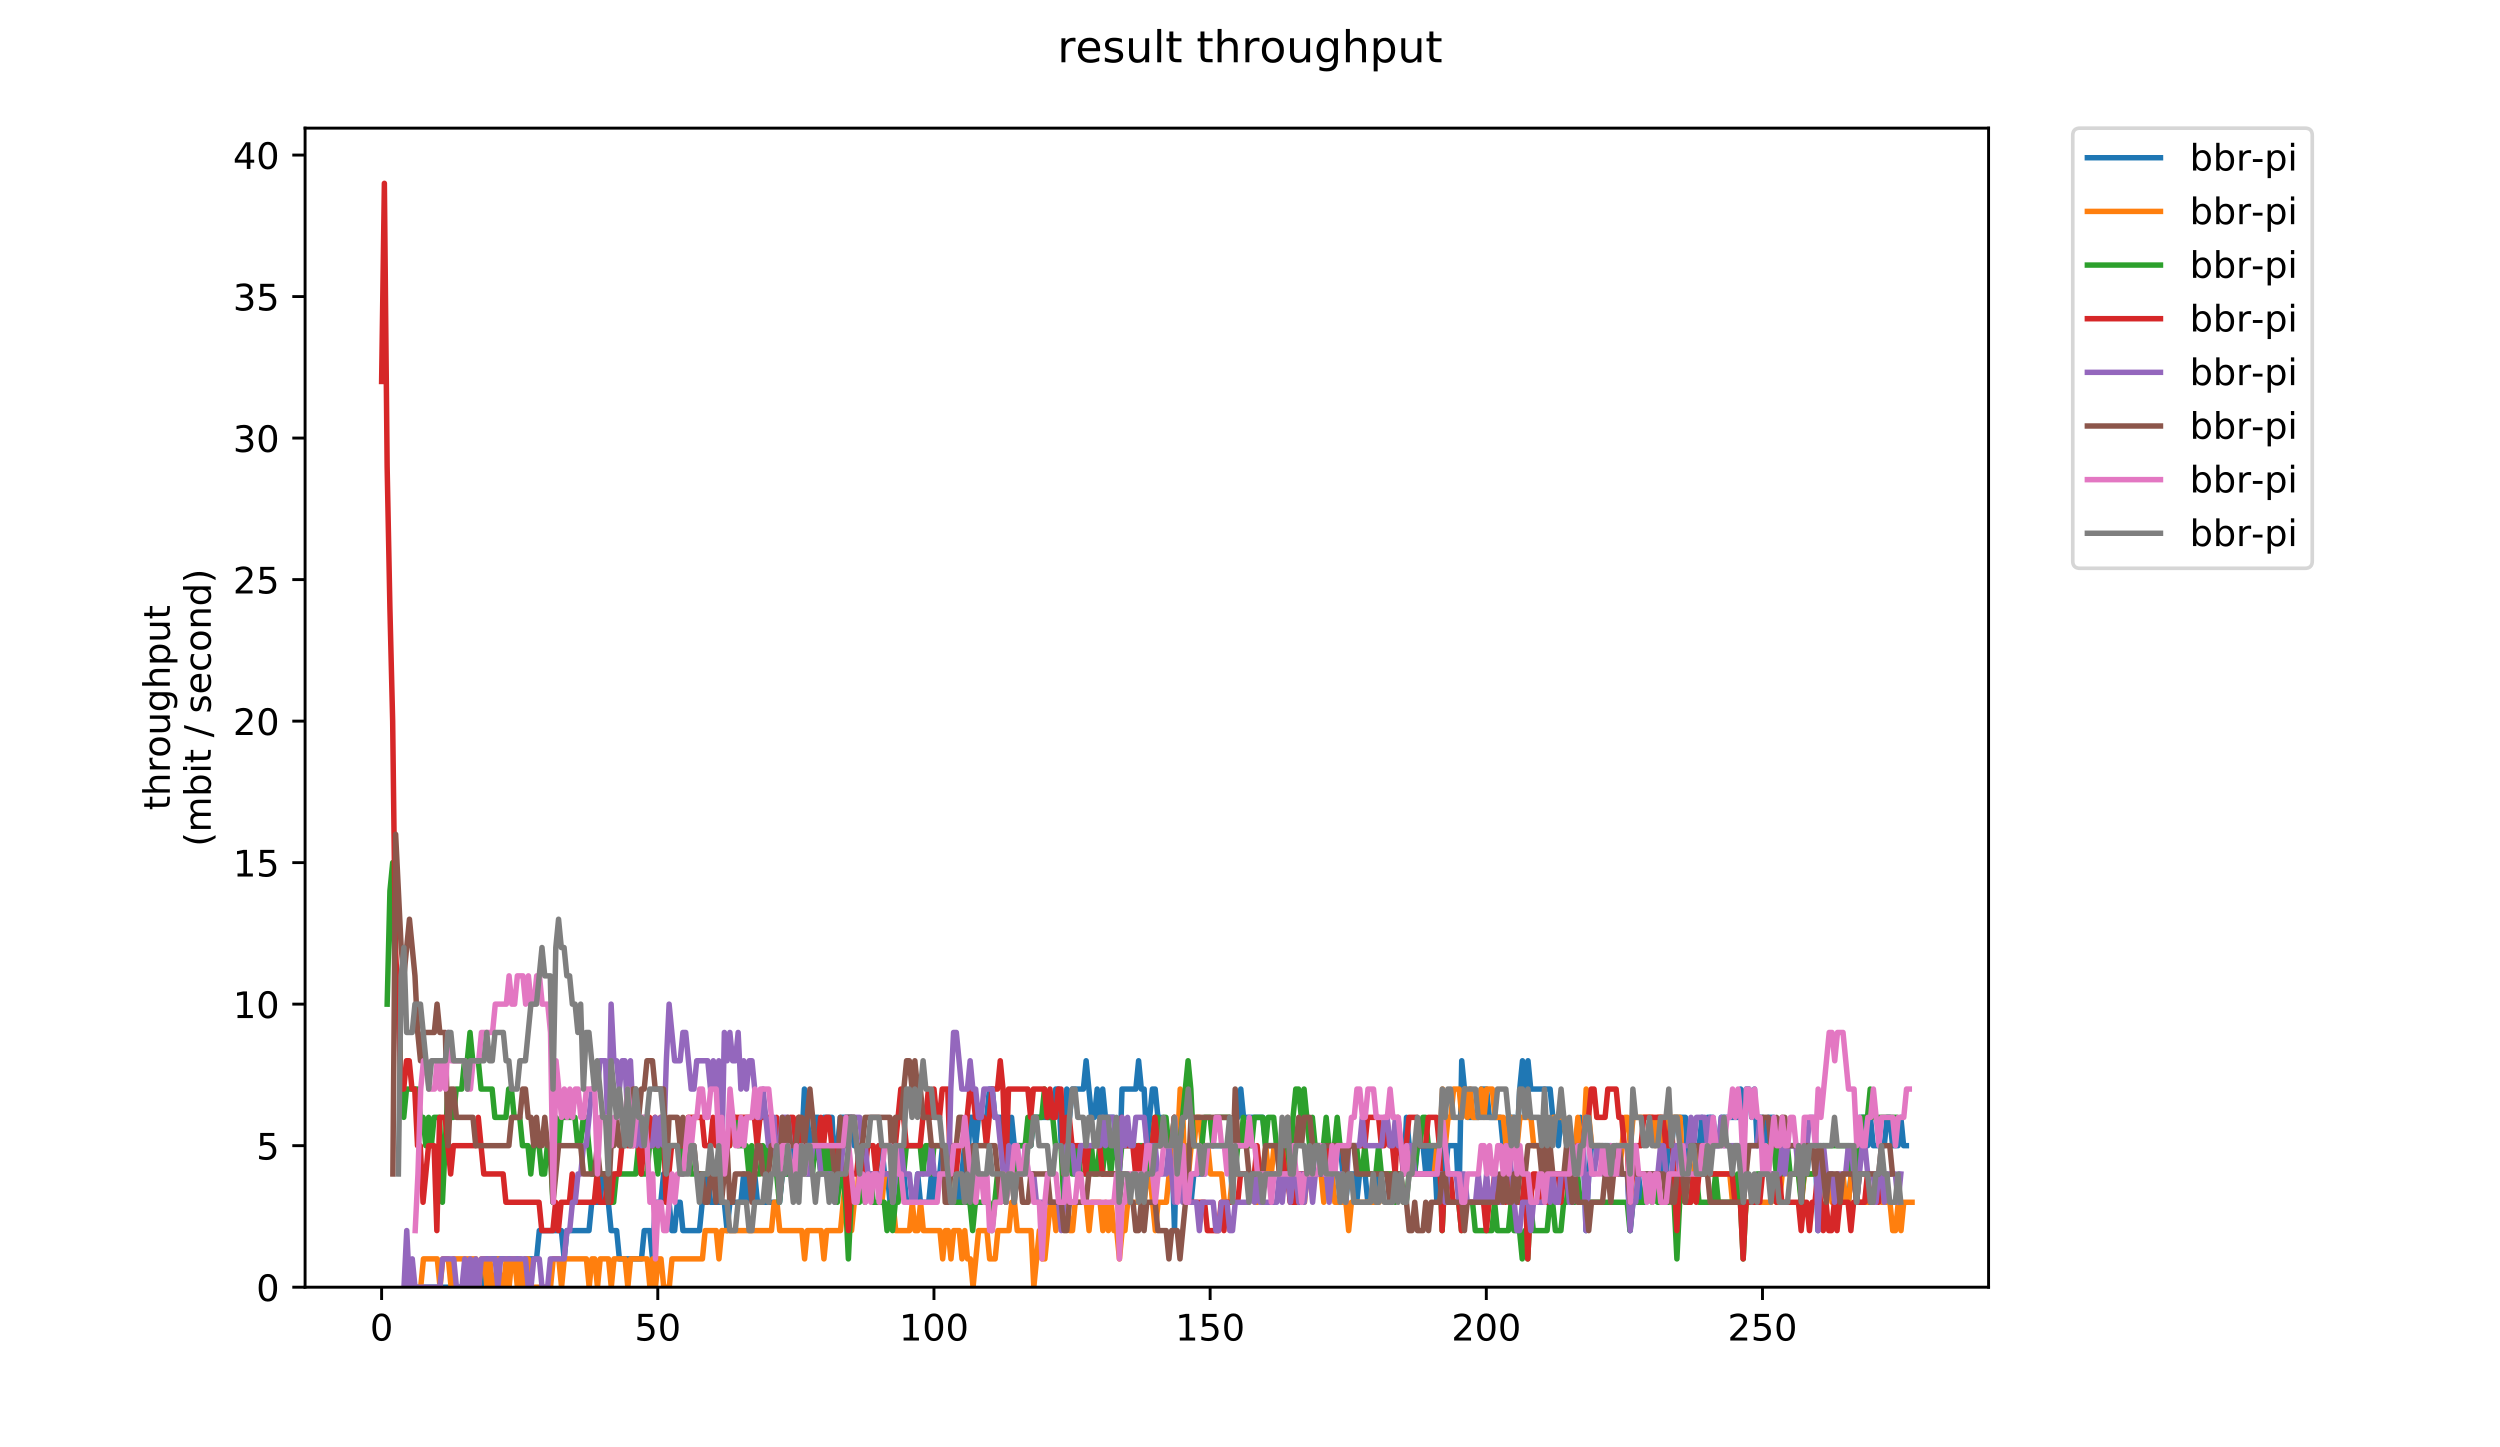 <?xml version="1.0" encoding="utf-8" standalone="no"?>
<!DOCTYPE svg PUBLIC "-//W3C//DTD SVG 1.1//EN"
  "http://www.w3.org/Graphics/SVG/1.1/DTD/svg11.dtd">
<!-- Created with matplotlib (https://matplotlib.org/) -->
<svg height="396pt" version="1.1" viewBox="0 0 684 396" width="684pt" xmlns="http://www.w3.org/2000/svg" xmlns:xlink="http://www.w3.org/1999/xlink">
 <defs>
  <style type="text/css">
*{stroke-linecap:butt;stroke-linejoin:round;}
  </style>
 </defs>
 <g id="figure_1">
  <g id="patch_1">
   <path d="M 0 396 
L 684 396 
L 684 0 
L 0 0 
z
" style="fill:#ffffff;"/>
  </g>
  <g id="axes_1">
   <g id="patch_2">
    <path d="M 83.472 352.174 
L 544.074 352.174 
L 544.074 35.062 
L 83.472 35.062 
z
" style="fill:#ffffff;"/>
   </g>
   <g id="matplotlib.axis_1">
    <g id="xtick_1">
     <g id="line2d_1">
      <defs>
       <path d="M 0 0 
L 0 3.5 
" id="m577b33b5bd" style="stroke:#000000;stroke-width:0.8;"/>
      </defs>
      <g>
       <use style="stroke:#000000;stroke-width:0.8;" x="104.409" xlink:href="#m577b33b5bd" y="352.174"/>
      </g>
     </g>
     <g id="text_1">
      <!-- 0 -->
      <defs>
       <path d="M 31.781 66.406 
Q 24.172 66.406 20.328 58.906 
Q 16.5 51.422 16.5 36.375 
Q 16.5 21.391 20.328 13.891 
Q 24.172 6.391 31.781 6.391 
Q 39.453 6.391 43.281 13.891 
Q 47.125 21.391 47.125 36.375 
Q 47.125 51.422 43.281 58.906 
Q 39.453 66.406 31.781 66.406 
z
M 31.781 74.219 
Q 44.047 74.219 50.516 64.516 
Q 56.984 54.828 56.984 36.375 
Q 56.984 17.969 50.516 8.266 
Q 44.047 -1.422 31.781 -1.422 
Q 19.531 -1.422 13.062 8.266 
Q 6.594 17.969 6.594 36.375 
Q 6.594 54.828 13.062 64.516 
Q 19.531 74.219 31.781 74.219 
z
" id="DejaVuSans-48"/>
      </defs>
      <g transform="translate(101.228 366.773)scale(0.1 -0.1)">
       <use xlink:href="#DejaVuSans-48"/>
      </g>
     </g>
    </g>
    <g id="xtick_2">
     <g id="line2d_2">
      <g>
       <use style="stroke:#000000;stroke-width:0.8;" x="179.97" xlink:href="#m577b33b5bd" y="352.174"/>
      </g>
     </g>
     <g id="text_2">
      <!-- 50 -->
      <defs>
       <path d="M 10.797 72.906 
L 49.516 72.906 
L 49.516 64.594 
L 19.828 64.594 
L 19.828 46.734 
Q 21.969 47.469 24.109 47.828 
Q 26.266 48.188 28.422 48.188 
Q 40.625 48.188 47.75 41.5 
Q 54.891 34.812 54.891 23.391 
Q 54.891 11.625 47.562 5.094 
Q 40.234 -1.422 26.906 -1.422 
Q 22.312 -1.422 17.547 -0.641 
Q 12.797 0.141 7.719 1.703 
L 7.719 11.625 
Q 12.109 9.234 16.797 8.062 
Q 21.484 6.891 26.703 6.891 
Q 35.156 6.891 40.078 11.328 
Q 45.016 15.766 45.016 23.391 
Q 45.016 31 40.078 35.438 
Q 35.156 39.891 26.703 39.891 
Q 22.75 39.891 18.812 39.016 
Q 14.891 38.141 10.797 36.281 
z
" id="DejaVuSans-53"/>
      </defs>
      <g transform="translate(173.608 366.773)scale(0.1 -0.1)">
       <use xlink:href="#DejaVuSans-53"/>
       <use x="63.623" xlink:href="#DejaVuSans-48"/>
      </g>
     </g>
    </g>
    <g id="xtick_3">
     <g id="line2d_3">
      <g>
       <use style="stroke:#000000;stroke-width:0.8;" x="255.532" xlink:href="#m577b33b5bd" y="352.174"/>
      </g>
     </g>
     <g id="text_3">
      <!-- 100 -->
      <defs>
       <path d="M 12.406 8.297 
L 28.516 8.297 
L 28.516 63.922 
L 10.984 60.406 
L 10.984 69.391 
L 28.422 72.906 
L 38.281 72.906 
L 38.281 8.297 
L 54.391 8.297 
L 54.391 0 
L 12.406 0 
z
" id="DejaVuSans-49"/>
      </defs>
      <g transform="translate(245.988 366.773)scale(0.1 -0.1)">
       <use xlink:href="#DejaVuSans-49"/>
       <use x="63.623" xlink:href="#DejaVuSans-48"/>
       <use x="127.246" xlink:href="#DejaVuSans-48"/>
      </g>
     </g>
    </g>
    <g id="xtick_4">
     <g id="line2d_4">
      <g>
       <use style="stroke:#000000;stroke-width:0.8;" x="331.093" xlink:href="#m577b33b5bd" y="352.174"/>
      </g>
     </g>
     <g id="text_4">
      <!-- 150 -->
      <g transform="translate(321.55 366.773)scale(0.1 -0.1)">
       <use xlink:href="#DejaVuSans-49"/>
       <use x="63.623" xlink:href="#DejaVuSans-53"/>
       <use x="127.246" xlink:href="#DejaVuSans-48"/>
      </g>
     </g>
    </g>
    <g id="xtick_5">
     <g id="line2d_5">
      <g>
       <use style="stroke:#000000;stroke-width:0.8;" x="406.655" xlink:href="#m577b33b5bd" y="352.174"/>
      </g>
     </g>
     <g id="text_5">
      <!-- 200 -->
      <defs>
       <path d="M 19.188 8.297 
L 53.609 8.297 
L 53.609 0 
L 7.328 0 
L 7.328 8.297 
Q 12.938 14.109 22.625 23.891 
Q 32.328 33.688 34.812 36.531 
Q 39.547 41.844 41.422 45.531 
Q 43.312 49.219 43.312 52.781 
Q 43.312 58.594 39.234 62.25 
Q 35.156 65.922 28.609 65.922 
Q 23.969 65.922 18.812 64.312 
Q 13.672 62.703 7.812 59.422 
L 7.812 69.391 
Q 13.766 71.781 18.938 73 
Q 24.125 74.219 28.422 74.219 
Q 39.75 74.219 46.484 68.547 
Q 53.219 62.891 53.219 53.422 
Q 53.219 48.922 51.531 44.891 
Q 49.859 40.875 45.406 35.406 
Q 44.188 33.984 37.641 27.219 
Q 31.109 20.453 19.188 8.297 
z
" id="DejaVuSans-50"/>
      </defs>
      <g transform="translate(397.111 366.773)scale(0.1 -0.1)">
       <use xlink:href="#DejaVuSans-50"/>
       <use x="63.623" xlink:href="#DejaVuSans-48"/>
       <use x="127.246" xlink:href="#DejaVuSans-48"/>
      </g>
     </g>
    </g>
    <g id="xtick_6">
     <g id="line2d_6">
      <g>
       <use style="stroke:#000000;stroke-width:0.8;" x="482.216" xlink:href="#m577b33b5bd" y="352.174"/>
      </g>
     </g>
     <g id="text_6">
      <!-- 250 -->
      <g transform="translate(472.673 366.773)scale(0.1 -0.1)">
       <use xlink:href="#DejaVuSans-50"/>
       <use x="63.623" xlink:href="#DejaVuSans-53"/>
       <use x="127.246" xlink:href="#DejaVuSans-48"/>
      </g>
     </g>
    </g>
   </g>
   <g id="matplotlib.axis_2">
    <g id="ytick_1">
     <g id="line2d_7">
      <defs>
       <path d="M 0 0 
L -3.5 0 
" id="mc661808248" style="stroke:#000000;stroke-width:0.8;"/>
      </defs>
      <g>
       <use style="stroke:#000000;stroke-width:0.8;" x="83.472" xlink:href="#mc661808248" y="352.174"/>
      </g>
     </g>
     <g id="text_7">
      <!-- 0 -->
      <g transform="translate(70.11 355.973)scale(0.1 -0.1)">
       <use xlink:href="#DejaVuSans-48"/>
      </g>
     </g>
    </g>
    <g id="ytick_2">
     <g id="line2d_8">
      <g>
       <use style="stroke:#000000;stroke-width:0.8;" x="83.472" xlink:href="#mc661808248" y="313.455"/>
      </g>
     </g>
     <g id="text_8">
      <!-- 5 -->
      <g transform="translate(70.11 317.254)scale(0.1 -0.1)">
       <use xlink:href="#DejaVuSans-53"/>
      </g>
     </g>
    </g>
    <g id="ytick_3">
     <g id="line2d_9">
      <g>
       <use style="stroke:#000000;stroke-width:0.8;" x="83.472" xlink:href="#mc661808248" y="274.735"/>
      </g>
     </g>
     <g id="text_9">
      <!-- 10 -->
      <g transform="translate(63.747 278.535)scale(0.1 -0.1)">
       <use xlink:href="#DejaVuSans-49"/>
       <use x="63.623" xlink:href="#DejaVuSans-48"/>
      </g>
     </g>
    </g>
    <g id="ytick_4">
     <g id="line2d_10">
      <g>
       <use style="stroke:#000000;stroke-width:0.8;" x="83.472" xlink:href="#mc661808248" y="236.016"/>
      </g>
     </g>
     <g id="text_10">
      <!-- 15 -->
      <g transform="translate(63.747 239.815)scale(0.1 -0.1)">
       <use xlink:href="#DejaVuSans-49"/>
       <use x="63.623" xlink:href="#DejaVuSans-53"/>
      </g>
     </g>
    </g>
    <g id="ytick_5">
     <g id="line2d_11">
      <g>
       <use style="stroke:#000000;stroke-width:0.8;" x="83.472" xlink:href="#mc661808248" y="197.297"/>
      </g>
     </g>
     <g id="text_11">
      <!-- 20 -->
      <g transform="translate(63.747 201.096)scale(0.1 -0.1)">
       <use xlink:href="#DejaVuSans-50"/>
       <use x="63.623" xlink:href="#DejaVuSans-48"/>
      </g>
     </g>
    </g>
    <g id="ytick_6">
     <g id="line2d_12">
      <g>
       <use style="stroke:#000000;stroke-width:0.8;" x="83.472" xlink:href="#mc661808248" y="158.577"/>
      </g>
     </g>
     <g id="text_12">
      <!-- 25 -->
      <g transform="translate(63.747 162.377)scale(0.1 -0.1)">
       <use xlink:href="#DejaVuSans-50"/>
       <use x="63.623" xlink:href="#DejaVuSans-53"/>
      </g>
     </g>
    </g>
    <g id="ytick_7">
     <g id="line2d_13">
      <g>
       <use style="stroke:#000000;stroke-width:0.8;" x="83.472" xlink:href="#mc661808248" y="119.858"/>
      </g>
     </g>
     <g id="text_13">
      <!-- 30 -->
      <defs>
       <path d="M 40.578 39.312 
Q 47.656 37.797 51.625 33 
Q 55.609 28.219 55.609 21.188 
Q 55.609 10.406 48.188 4.484 
Q 40.766 -1.422 27.094 -1.422 
Q 22.516 -1.422 17.656 -0.516 
Q 12.797 0.391 7.625 2.203 
L 7.625 11.719 
Q 11.719 9.328 16.594 8.109 
Q 21.484 6.891 26.812 6.891 
Q 36.078 6.891 40.938 10.547 
Q 45.797 14.203 45.797 21.188 
Q 45.797 27.641 41.281 31.266 
Q 36.766 34.906 28.719 34.906 
L 20.219 34.906 
L 20.219 43.016 
L 29.109 43.016 
Q 36.375 43.016 40.234 45.922 
Q 44.094 48.828 44.094 54.297 
Q 44.094 59.906 40.109 62.906 
Q 36.141 65.922 28.719 65.922 
Q 24.656 65.922 20.016 65.031 
Q 15.375 64.156 9.812 62.312 
L 9.812 71.094 
Q 15.438 72.656 20.344 73.438 
Q 25.25 74.219 29.594 74.219 
Q 40.828 74.219 47.359 69.109 
Q 53.906 64.016 53.906 55.328 
Q 53.906 49.266 50.438 45.094 
Q 46.969 40.922 40.578 39.312 
z
" id="DejaVuSans-51"/>
      </defs>
      <g transform="translate(63.747 123.657)scale(0.1 -0.1)">
       <use xlink:href="#DejaVuSans-51"/>
       <use x="63.623" xlink:href="#DejaVuSans-48"/>
      </g>
     </g>
    </g>
    <g id="ytick_8">
     <g id="line2d_14">
      <g>
       <use style="stroke:#000000;stroke-width:0.8;" x="83.472" xlink:href="#mc661808248" y="81.139"/>
      </g>
     </g>
     <g id="text_14">
      <!-- 35 -->
      <g transform="translate(63.747 84.938)scale(0.1 -0.1)">
       <use xlink:href="#DejaVuSans-51"/>
       <use x="63.623" xlink:href="#DejaVuSans-53"/>
      </g>
     </g>
    </g>
    <g id="ytick_9">
     <g id="line2d_15">
      <g>
       <use style="stroke:#000000;stroke-width:0.8;" x="83.472" xlink:href="#mc661808248" y="42.419"/>
      </g>
     </g>
     <g id="text_15">
      <!-- 40 -->
      <defs>
       <path d="M 37.797 64.312 
L 12.891 25.391 
L 37.797 25.391 
z
M 35.203 72.906 
L 47.609 72.906 
L 47.609 25.391 
L 58.016 25.391 
L 58.016 17.188 
L 47.609 17.188 
L 47.609 0 
L 37.797 0 
L 37.797 17.188 
L 4.891 17.188 
L 4.891 26.703 
z
" id="DejaVuSans-52"/>
      </defs>
      <g transform="translate(63.747 46.218)scale(0.1 -0.1)">
       <use xlink:href="#DejaVuSans-52"/>
       <use x="63.623" xlink:href="#DejaVuSans-48"/>
      </g>
     </g>
    </g>
    <g id="text_16">
     <!-- throughput -->
     <defs>
      <path d="M 18.312 70.219 
L 18.312 54.688 
L 36.812 54.688 
L 36.812 47.703 
L 18.312 47.703 
L 18.312 18.016 
Q 18.312 11.328 20.141 9.422 
Q 21.969 7.516 27.594 7.516 
L 36.812 7.516 
L 36.812 0 
L 27.594 0 
Q 17.188 0 13.234 3.875 
Q 9.281 7.766 9.281 18.016 
L 9.281 47.703 
L 2.688 47.703 
L 2.688 54.688 
L 9.281 54.688 
L 9.281 70.219 
z
" id="DejaVuSans-116"/>
      <path d="M 54.891 33.016 
L 54.891 0 
L 45.906 0 
L 45.906 32.719 
Q 45.906 40.484 42.875 44.328 
Q 39.844 48.188 33.797 48.188 
Q 26.516 48.188 22.312 43.547 
Q 18.109 38.922 18.109 30.906 
L 18.109 0 
L 9.078 0 
L 9.078 75.984 
L 18.109 75.984 
L 18.109 46.188 
Q 21.344 51.125 25.703 53.562 
Q 30.078 56 35.797 56 
Q 45.219 56 50.047 50.172 
Q 54.891 44.344 54.891 33.016 
z
" id="DejaVuSans-104"/>
      <path d="M 41.109 46.297 
Q 39.594 47.172 37.812 47.578 
Q 36.031 48 33.891 48 
Q 26.266 48 22.188 43.047 
Q 18.109 38.094 18.109 28.812 
L 18.109 0 
L 9.078 0 
L 9.078 54.688 
L 18.109 54.688 
L 18.109 46.188 
Q 20.953 51.172 25.484 53.578 
Q 30.031 56 36.531 56 
Q 37.453 56 38.578 55.875 
Q 39.703 55.766 41.062 55.516 
z
" id="DejaVuSans-114"/>
      <path d="M 30.609 48.391 
Q 23.391 48.391 19.188 42.75 
Q 14.984 37.109 14.984 27.297 
Q 14.984 17.484 19.156 11.844 
Q 23.344 6.203 30.609 6.203 
Q 37.797 6.203 41.984 11.859 
Q 46.188 17.531 46.188 27.297 
Q 46.188 37.016 41.984 42.703 
Q 37.797 48.391 30.609 48.391 
z
M 30.609 56 
Q 42.328 56 49.016 48.375 
Q 55.719 40.766 55.719 27.297 
Q 55.719 13.875 49.016 6.219 
Q 42.328 -1.422 30.609 -1.422 
Q 18.844 -1.422 12.172 6.219 
Q 5.516 13.875 5.516 27.297 
Q 5.516 40.766 12.172 48.375 
Q 18.844 56 30.609 56 
z
" id="DejaVuSans-111"/>
      <path d="M 8.5 21.578 
L 8.5 54.688 
L 17.484 54.688 
L 17.484 21.922 
Q 17.484 14.156 20.5 10.266 
Q 23.531 6.391 29.594 6.391 
Q 36.859 6.391 41.078 11.031 
Q 45.312 15.672 45.312 23.688 
L 45.312 54.688 
L 54.297 54.688 
L 54.297 0 
L 45.312 0 
L 45.312 8.406 
Q 42.047 3.422 37.719 1 
Q 33.406 -1.422 27.688 -1.422 
Q 18.266 -1.422 13.375 4.438 
Q 8.5 10.297 8.5 21.578 
z
M 31.109 56 
z
" id="DejaVuSans-117"/>
      <path d="M 45.406 27.984 
Q 45.406 37.75 41.375 43.109 
Q 37.359 48.484 30.078 48.484 
Q 22.859 48.484 18.828 43.109 
Q 14.797 37.75 14.797 27.984 
Q 14.797 18.266 18.828 12.891 
Q 22.859 7.516 30.078 7.516 
Q 37.359 7.516 41.375 12.891 
Q 45.406 18.266 45.406 27.984 
z
M 54.391 6.781 
Q 54.391 -7.172 48.188 -13.984 
Q 42 -20.797 29.203 -20.797 
Q 24.469 -20.797 20.266 -20.094 
Q 16.062 -19.391 12.109 -17.922 
L 12.109 -9.188 
Q 16.062 -11.328 19.922 -12.344 
Q 23.781 -13.375 27.781 -13.375 
Q 36.625 -13.375 41.016 -8.766 
Q 45.406 -4.156 45.406 5.172 
L 45.406 9.625 
Q 42.625 4.781 38.281 2.391 
Q 33.938 0 27.875 0 
Q 17.828 0 11.672 7.656 
Q 5.516 15.328 5.516 27.984 
Q 5.516 40.672 11.672 48.328 
Q 17.828 56 27.875 56 
Q 33.938 56 38.281 53.609 
Q 42.625 51.219 45.406 46.391 
L 45.406 54.688 
L 54.391 54.688 
z
" id="DejaVuSans-103"/>
      <path d="M 18.109 8.203 
L 18.109 -20.797 
L 9.078 -20.797 
L 9.078 54.688 
L 18.109 54.688 
L 18.109 46.391 
Q 20.953 51.266 25.266 53.625 
Q 29.594 56 35.594 56 
Q 45.562 56 51.781 48.094 
Q 58.016 40.188 58.016 27.297 
Q 58.016 14.406 51.781 6.484 
Q 45.562 -1.422 35.594 -1.422 
Q 29.594 -1.422 25.266 0.953 
Q 20.953 3.328 18.109 8.203 
z
M 48.688 27.297 
Q 48.688 37.203 44.609 42.844 
Q 40.531 48.484 33.406 48.484 
Q 26.266 48.484 22.188 42.844 
Q 18.109 37.203 18.109 27.297 
Q 18.109 17.391 22.188 11.75 
Q 26.266 6.109 33.406 6.109 
Q 40.531 6.109 44.609 11.75 
Q 48.688 17.391 48.688 27.297 
z
" id="DejaVuSans-112"/>
     </defs>
     <g transform="translate(46.47 221.675)rotate(-90)scale(0.1 -0.1)">
      <use xlink:href="#DejaVuSans-116"/>
      <use x="39.209" xlink:href="#DejaVuSans-104"/>
      <use x="102.588" xlink:href="#DejaVuSans-114"/>
      <use x="143.67" xlink:href="#DejaVuSans-111"/>
      <use x="204.852" xlink:href="#DejaVuSans-117"/>
      <use x="268.23" xlink:href="#DejaVuSans-103"/>
      <use x="331.707" xlink:href="#DejaVuSans-104"/>
      <use x="395.086" xlink:href="#DejaVuSans-112"/>
      <use x="458.562" xlink:href="#DejaVuSans-117"/>
      <use x="521.941" xlink:href="#DejaVuSans-116"/>
     </g>
     <!-- (mbit / second) -->
     <defs>
      <path d="M 31 75.875 
Q 24.469 64.656 21.281 53.656 
Q 18.109 42.672 18.109 31.391 
Q 18.109 20.125 21.312 9.062 
Q 24.516 -2 31 -13.188 
L 23.188 -13.188 
Q 15.875 -1.703 12.234 9.375 
Q 8.594 20.453 8.594 31.391 
Q 8.594 42.281 12.203 53.312 
Q 15.828 64.359 23.188 75.875 
z
" id="DejaVuSans-40"/>
      <path d="M 52 44.188 
Q 55.375 50.25 60.062 53.125 
Q 64.75 56 71.094 56 
Q 79.641 56 84.281 50.016 
Q 88.922 44.047 88.922 33.016 
L 88.922 0 
L 79.891 0 
L 79.891 32.719 
Q 79.891 40.578 77.094 44.375 
Q 74.312 48.188 68.609 48.188 
Q 61.625 48.188 57.562 43.547 
Q 53.516 38.922 53.516 30.906 
L 53.516 0 
L 44.484 0 
L 44.484 32.719 
Q 44.484 40.625 41.703 44.406 
Q 38.922 48.188 33.109 48.188 
Q 26.219 48.188 22.156 43.531 
Q 18.109 38.875 18.109 30.906 
L 18.109 0 
L 9.078 0 
L 9.078 54.688 
L 18.109 54.688 
L 18.109 46.188 
Q 21.188 51.219 25.484 53.609 
Q 29.781 56 35.688 56 
Q 41.656 56 45.828 52.969 
Q 50 49.953 52 44.188 
z
" id="DejaVuSans-109"/>
      <path d="M 48.688 27.297 
Q 48.688 37.203 44.609 42.844 
Q 40.531 48.484 33.406 48.484 
Q 26.266 48.484 22.188 42.844 
Q 18.109 37.203 18.109 27.297 
Q 18.109 17.391 22.188 11.75 
Q 26.266 6.109 33.406 6.109 
Q 40.531 6.109 44.609 11.75 
Q 48.688 17.391 48.688 27.297 
z
M 18.109 46.391 
Q 20.953 51.266 25.266 53.625 
Q 29.594 56 35.594 56 
Q 45.562 56 51.781 48.094 
Q 58.016 40.188 58.016 27.297 
Q 58.016 14.406 51.781 6.484 
Q 45.562 -1.422 35.594 -1.422 
Q 29.594 -1.422 25.266 0.953 
Q 20.953 3.328 18.109 8.203 
L 18.109 0 
L 9.078 0 
L 9.078 75.984 
L 18.109 75.984 
z
" id="DejaVuSans-98"/>
      <path d="M 9.422 54.688 
L 18.406 54.688 
L 18.406 0 
L 9.422 0 
z
M 9.422 75.984 
L 18.406 75.984 
L 18.406 64.594 
L 9.422 64.594 
z
" id="DejaVuSans-105"/>
      <path id="DejaVuSans-32"/>
      <path d="M 25.391 72.906 
L 33.688 72.906 
L 8.297 -9.281 
L 0 -9.281 
z
" id="DejaVuSans-47"/>
      <path d="M 44.281 53.078 
L 44.281 44.578 
Q 40.484 46.531 36.375 47.5 
Q 32.281 48.484 27.875 48.484 
Q 21.188 48.484 17.844 46.438 
Q 14.5 44.391 14.5 40.281 
Q 14.5 37.156 16.891 35.375 
Q 19.281 33.594 26.516 31.984 
L 29.594 31.297 
Q 39.156 29.25 43.188 25.516 
Q 47.219 21.781 47.219 15.094 
Q 47.219 7.469 41.188 3.016 
Q 35.156 -1.422 24.609 -1.422 
Q 20.219 -1.422 15.453 -0.562 
Q 10.688 0.297 5.422 2 
L 5.422 11.281 
Q 10.406 8.688 15.234 7.391 
Q 20.062 6.109 24.812 6.109 
Q 31.156 6.109 34.562 8.281 
Q 37.984 10.453 37.984 14.406 
Q 37.984 18.062 35.516 20.016 
Q 33.062 21.969 24.703 23.781 
L 21.578 24.516 
Q 13.234 26.266 9.516 29.906 
Q 5.812 33.547 5.812 39.891 
Q 5.812 47.609 11.281 51.797 
Q 16.75 56 26.812 56 
Q 31.781 56 36.172 55.266 
Q 40.578 54.547 44.281 53.078 
z
" id="DejaVuSans-115"/>
      <path d="M 56.203 29.594 
L 56.203 25.203 
L 14.891 25.203 
Q 15.484 15.922 20.484 11.062 
Q 25.484 6.203 34.422 6.203 
Q 39.594 6.203 44.453 7.469 
Q 49.312 8.734 54.109 11.281 
L 54.109 2.781 
Q 49.266 0.734 44.188 -0.344 
Q 39.109 -1.422 33.891 -1.422 
Q 20.797 -1.422 13.156 6.188 
Q 5.516 13.812 5.516 26.812 
Q 5.516 40.234 12.766 48.109 
Q 20.016 56 32.328 56 
Q 43.359 56 49.781 48.891 
Q 56.203 41.797 56.203 29.594 
z
M 47.219 32.234 
Q 47.125 39.594 43.094 43.984 
Q 39.062 48.391 32.422 48.391 
Q 24.906 48.391 20.391 44.141 
Q 15.875 39.891 15.188 32.172 
z
" id="DejaVuSans-101"/>
      <path d="M 48.781 52.594 
L 48.781 44.188 
Q 44.969 46.297 41.141 47.344 
Q 37.312 48.391 33.406 48.391 
Q 24.656 48.391 19.812 42.844 
Q 14.984 37.312 14.984 27.297 
Q 14.984 17.281 19.812 11.734 
Q 24.656 6.203 33.406 6.203 
Q 37.312 6.203 41.141 7.25 
Q 44.969 8.297 48.781 10.406 
L 48.781 2.094 
Q 45.016 0.344 40.984 -0.531 
Q 36.969 -1.422 32.422 -1.422 
Q 20.062 -1.422 12.781 6.344 
Q 5.516 14.109 5.516 27.297 
Q 5.516 40.672 12.859 48.328 
Q 20.219 56 33.016 56 
Q 37.156 56 41.109 55.141 
Q 45.062 54.297 48.781 52.594 
z
" id="DejaVuSans-99"/>
      <path d="M 54.891 33.016 
L 54.891 0 
L 45.906 0 
L 45.906 32.719 
Q 45.906 40.484 42.875 44.328 
Q 39.844 48.188 33.797 48.188 
Q 26.516 48.188 22.312 43.547 
Q 18.109 38.922 18.109 30.906 
L 18.109 0 
L 9.078 0 
L 9.078 54.688 
L 18.109 54.688 
L 18.109 46.188 
Q 21.344 51.125 25.703 53.562 
Q 30.078 56 35.797 56 
Q 45.219 56 50.047 50.172 
Q 54.891 44.344 54.891 33.016 
z
" id="DejaVuSans-110"/>
      <path d="M 45.406 46.391 
L 45.406 75.984 
L 54.391 75.984 
L 54.391 0 
L 45.406 0 
L 45.406 8.203 
Q 42.578 3.328 38.25 0.953 
Q 33.938 -1.422 27.875 -1.422 
Q 17.969 -1.422 11.734 6.484 
Q 5.516 14.406 5.516 27.297 
Q 5.516 40.188 11.734 48.094 
Q 17.969 56 27.875 56 
Q 33.938 56 38.25 53.625 
Q 42.578 51.266 45.406 46.391 
z
M 14.797 27.297 
Q 14.797 17.391 18.875 11.75 
Q 22.953 6.109 30.078 6.109 
Q 37.203 6.109 41.297 11.75 
Q 45.406 17.391 45.406 27.297 
Q 45.406 37.203 41.297 42.844 
Q 37.203 48.484 30.078 48.484 
Q 22.953 48.484 18.875 42.844 
Q 14.797 37.203 14.797 27.297 
z
" id="DejaVuSans-100"/>
      <path d="M 8.016 75.875 
L 15.828 75.875 
Q 23.141 64.359 26.781 53.312 
Q 30.422 42.281 30.422 31.391 
Q 30.422 20.453 26.781 9.375 
Q 23.141 -1.703 15.828 -13.188 
L 8.016 -13.188 
Q 14.5 -2 17.703 9.062 
Q 20.906 20.125 20.906 31.391 
Q 20.906 42.672 17.703 53.656 
Q 14.5 64.656 8.016 75.875 
z
" id="DejaVuSans-41"/>
     </defs>
     <g transform="translate(57.668 231.609)rotate(-90)scale(0.1 -0.1)">
      <use xlink:href="#DejaVuSans-40"/>
      <use x="39.014" xlink:href="#DejaVuSans-109"/>
      <use x="136.426" xlink:href="#DejaVuSans-98"/>
      <use x="199.902" xlink:href="#DejaVuSans-105"/>
      <use x="227.686" xlink:href="#DejaVuSans-116"/>
      <use x="266.895" xlink:href="#DejaVuSans-32"/>
      <use x="298.682" xlink:href="#DejaVuSans-47"/>
      <use x="332.373" xlink:href="#DejaVuSans-32"/>
      <use x="364.16" xlink:href="#DejaVuSans-115"/>
      <use x="416.26" xlink:href="#DejaVuSans-101"/>
      <use x="477.783" xlink:href="#DejaVuSans-99"/>
      <use x="532.764" xlink:href="#DejaVuSans-111"/>
      <use x="593.945" xlink:href="#DejaVuSans-110"/>
      <use x="657.324" xlink:href="#DejaVuSans-100"/>
      <use x="720.801" xlink:href="#DejaVuSans-41"/>
     </g>
    </g>
   </g>
   <g id="line2d_16">
    <path clip-path="url(#p5d30a8ec1b)" d="M 112.037 352.174 
L 131.683 352.174 
L 132.439 344.43 
L 142.262 344.43 
L 143.018 352.174 
L 143.773 344.43 
L 146.796 344.43 
L 147.551 336.686 
L 153.596 336.686 
L 154.352 344.43 
L 155.108 336.686 
L 161.152 336.686 
L 161.908 328.943 
L 164.175 328.943 
L 164.931 321.199 
L 165.686 321.199 
L 167.197 336.686 
L 168.709 336.686 
L 169.464 344.43 
L 175.509 344.43 
L 176.265 336.686 
L 177.776 336.686 
L 178.532 344.43 
L 179.287 328.943 
L 180.798 328.943 
L 181.554 321.199 
L 182.31 328.943 
L 183.065 328.943 
L 183.821 336.686 
L 184.577 336.686 
L 185.332 328.943 
L 186.088 328.943 
L 186.843 336.686 
L 191.377 336.686 
L 192.133 328.943 
L 192.888 328.943 
L 193.644 321.199 
L 194.4 328.943 
L 198.178 328.943 
L 198.933 336.686 
L 199.689 328.943 
L 202.711 328.943 
L 203.467 321.199 
L 204.223 328.943 
L 204.978 321.199 
L 206.489 321.199 
L 207.245 328.943 
L 213.29 328.943 
L 214.046 321.199 
L 216.312 321.199 
L 217.068 313.455 
L 219.335 313.455 
L 220.09 297.967 
L 221.602 313.455 
L 222.357 313.455 
L 223.113 305.711 
L 223.869 305.711 
L 224.624 313.455 
L 225.38 305.711 
L 227.647 305.711 
L 228.402 321.199 
L 229.913 305.711 
L 232.936 305.711 
L 233.692 313.455 
L 235.203 313.455 
L 235.958 321.199 
L 239.736 321.199 
L 240.492 313.455 
L 241.248 313.455 
L 242.003 321.199 
L 242.759 321.199 
L 243.515 328.943 
L 244.27 328.943 
L 245.026 321.199 
L 247.293 321.199 
L 248.048 328.943 
L 250.315 328.943 
L 251.071 321.199 
L 251.826 328.943 
L 254.093 328.943 
L 254.849 321.199 
L 255.604 328.943 
L 256.36 321.199 
L 257.116 321.199 
L 257.871 313.455 
L 258.627 313.455 
L 259.382 321.199 
L 260.138 321.199 
L 260.894 313.455 
L 262.405 328.943 
L 263.916 313.455 
L 264.672 321.199 
L 265.427 305.711 
L 266.183 305.711 
L 266.939 313.455 
L 267.694 305.711 
L 269.961 305.711 
L 270.717 297.967 
L 271.472 297.967 
L 272.228 305.711 
L 273.739 305.711 
L 275.25 321.199 
L 276.762 305.711 
L 277.517 313.455 
L 282.051 313.455 
L 282.807 305.711 
L 288.096 305.711 
L 288.851 297.967 
L 289.607 297.967 
L 290.363 313.455 
L 291.118 313.455 
L 291.874 297.967 
L 292.63 305.711 
L 293.385 297.967 
L 296.408 297.967 
L 297.163 290.223 
L 298.674 305.711 
L 299.43 305.711 
L 300.186 297.967 
L 300.941 305.711 
L 301.697 297.967 
L 302.452 305.711 
L 304.719 305.711 
L 306.231 321.199 
L 306.986 297.967 
L 310.764 297.967 
L 311.52 290.223 
L 312.275 297.967 
L 313.031 297.967 
L 313.787 313.455 
L 315.298 297.967 
L 316.054 297.967 
L 316.809 305.711 
L 317.565 305.711 
L 318.32 313.455 
L 320.587 313.455 
L 321.343 336.686 
L 322.098 305.711 
L 322.854 305.711 
L 323.61 321.199 
L 324.365 313.455 
L 325.877 328.943 
L 326.632 321.199 
L 329.655 321.199 
L 330.41 313.455 
L 336.455 313.455 
L 337.211 328.943 
L 337.966 305.711 
L 338.722 305.711 
L 339.478 297.967 
L 340.233 305.711 
L 345.523 305.711 
L 346.278 313.455 
L 350.056 313.455 
L 350.812 321.199 
L 352.323 321.199 
L 353.079 328.943 
L 353.834 328.943 
L 354.59 321.199 
L 355.346 328.943 
L 356.101 321.199 
L 359.124 321.199 
L 359.879 313.455 
L 362.146 313.455 
L 362.902 321.199 
L 363.657 313.455 
L 364.413 321.199 
L 365.169 313.455 
L 366.68 313.455 
L 368.191 328.943 
L 368.947 321.199 
L 370.458 321.199 
L 371.213 328.943 
L 371.969 321.199 
L 373.48 321.199 
L 374.236 328.943 
L 376.503 328.943 
L 377.258 321.199 
L 379.525 321.199 
L 380.281 328.943 
L 381.036 321.199 
L 384.059 321.199 
L 384.815 305.711 
L 385.57 313.455 
L 386.326 313.455 
L 387.081 321.199 
L 387.837 313.455 
L 389.348 313.455 
L 390.104 321.199 
L 390.859 313.455 
L 391.615 321.199 
L 392.371 313.455 
L 393.126 328.943 
L 393.882 313.455 
L 394.638 313.455 
L 395.393 321.199 
L 396.149 313.455 
L 398.416 313.455 
L 399.171 328.943 
L 399.927 290.223 
L 401.438 305.711 
L 404.461 305.711 
L 405.216 297.967 
L 406.727 297.967 
L 407.483 305.711 
L 410.505 305.711 
L 411.261 313.455 
L 412.017 313.455 
L 412.772 305.711 
L 414.284 305.711 
L 415.039 313.455 
L 415.795 297.967 
L 416.55 290.223 
L 417.306 297.967 
L 418.062 290.223 
L 418.817 297.967 
L 424.107 297.967 
L 424.862 305.711 
L 425.618 305.711 
L 426.373 313.455 
L 427.129 305.711 
L 427.885 305.711 
L 428.64 313.455 
L 429.396 313.455 
L 430.151 321.199 
L 430.907 313.455 
L 431.663 313.455 
L 432.418 305.711 
L 433.174 313.455 
L 433.93 336.686 
L 434.685 321.199 
L 435.441 313.455 
L 440.73 313.455 
L 441.486 321.199 
L 442.241 313.455 
L 442.997 321.199 
L 445.264 321.199 
L 446.019 336.686 
L 446.775 328.943 
L 447.531 328.943 
L 448.286 321.199 
L 449.042 328.943 
L 449.797 328.943 
L 450.553 321.199 
L 454.331 321.199 
L 455.087 313.455 
L 455.842 321.199 
L 456.598 313.455 
L 457.354 313.455 
L 458.109 305.711 
L 461.132 305.711 
L 461.887 321.199 
L 462.643 313.455 
L 464.91 313.455 
L 465.665 305.711 
L 466.421 313.455 
L 467.177 305.711 
L 468.688 305.711 
L 469.443 313.455 
L 470.199 313.455 
L 470.955 305.711 
L 475.488 305.711 
L 476.244 297.967 
L 477 313.455 
L 477.755 297.967 
L 478.511 297.967 
L 479.266 305.711 
L 480.022 297.967 
L 480.778 313.455 
L 481.533 305.711 
L 482.289 305.711 
L 483.045 313.455 
L 483.8 305.711 
L 485.311 305.711 
L 486.067 313.455 
L 492.112 313.455 
L 492.868 328.943 
L 493.623 321.199 
L 494.379 321.199 
L 495.134 313.455 
L 496.646 313.455 
L 497.401 336.686 
L 498.157 321.199 
L 501.179 321.199 
L 501.935 328.943 
L 505.713 328.943 
L 506.469 321.199 
L 507.224 321.199 
L 507.98 328.943 
L 508.735 305.711 
L 510.247 305.711 
L 511.002 313.455 
L 511.758 305.711 
L 512.514 313.455 
L 515.536 313.455 
L 516.292 305.711 
L 517.047 305.711 
L 517.803 313.455 
L 519.314 313.455 
L 520.07 305.711 
L 520.825 313.455 
L 521.581 313.455 
L 521.581 313.455 
" style="fill:none;stroke:#1f77b4;stroke-linecap:square;stroke-width:1.5;"/>
   </g>
   <g id="line2d_17">
    <path clip-path="url(#p5d30a8ec1b)" d="M 115.105 352.174 
L 115.861 344.43 
L 119.639 344.43 
L 120.395 352.174 
L 121.15 344.43 
L 122.661 344.43 
L 123.417 352.174 
L 124.173 344.43 
L 130.218 344.43 
L 130.973 352.174 
L 131.729 344.43 
L 132.484 344.43 
L 133.24 352.174 
L 133.996 344.43 
L 134.751 352.174 
L 135.507 352.174 
L 136.262 344.43 
L 137.018 352.174 
L 137.774 352.174 
L 138.529 344.43 
L 139.285 352.174 
L 140.041 344.43 
L 140.796 344.43 
L 141.552 352.174 
L 142.307 344.43 
L 143.063 352.174 
L 143.819 344.43 
L 144.574 344.43 
L 145.33 352.174 
L 150.619 352.174 
L 151.375 344.43 
L 152.886 344.43 
L 153.642 352.174 
L 154.397 344.43 
L 160.442 344.43 
L 161.198 352.174 
L 161.953 344.43 
L 162.709 344.43 
L 163.465 352.174 
L 164.22 344.43 
L 166.487 344.43 
L 167.243 352.174 
L 167.998 344.43 
L 171.021 344.43 
L 171.776 352.174 
L 172.532 344.43 
L 177.066 344.43 
L 177.821 352.174 
L 178.577 344.43 
L 179.333 352.174 
L 180.088 344.43 
L 180.844 344.43 
L 181.599 352.174 
L 183.111 352.174 
L 183.866 344.43 
L 192.178 344.43 
L 192.934 336.686 
L 195.956 336.686 
L 196.712 344.43 
L 197.467 336.686 
L 211.068 336.686 
L 211.824 328.943 
L 212.58 328.943 
L 213.335 336.686 
L 219.38 336.686 
L 220.136 344.43 
L 220.891 336.686 
L 224.669 336.686 
L 225.425 344.43 
L 226.181 336.686 
L 229.959 336.686 
L 231.47 321.199 
L 232.226 321.199 
L 232.981 336.686 
L 233.737 328.943 
L 234.492 328.943 
L 235.248 313.455 
L 236.004 313.455 
L 236.759 321.199 
L 240.537 321.199 
L 241.293 328.943 
L 242.049 321.199 
L 243.56 321.199 
L 245.071 336.686 
L 248.849 336.686 
L 249.605 328.943 
L 250.36 336.686 
L 251.116 336.686 
L 251.872 328.943 
L 252.627 336.686 
L 257.161 336.686 
L 257.917 344.43 
L 258.672 336.686 
L 259.428 336.686 
L 260.183 344.43 
L 260.939 336.686 
L 262.45 336.686 
L 263.206 344.43 
L 263.961 336.686 
L 264.717 344.43 
L 265.473 344.43 
L 266.228 352.174 
L 267.74 336.686 
L 270.006 336.686 
L 270.762 344.43 
L 272.273 344.43 
L 273.029 336.686 
L 276.051 336.686 
L 276.807 328.943 
L 277.563 328.943 
L 278.318 336.686 
L 282.096 336.686 
L 282.852 352.174 
L 284.363 336.686 
L 285.119 344.43 
L 285.874 344.43 
L 287.386 328.943 
L 288.141 328.943 
L 288.897 336.686 
L 289.652 328.943 
L 291.919 328.943 
L 292.675 336.686 
L 293.43 336.686 
L 294.186 328.943 
L 297.209 328.943 
L 297.964 336.686 
L 298.72 328.943 
L 300.987 328.943 
L 301.742 336.686 
L 302.498 328.943 
L 303.253 336.686 
L 304.009 328.943 
L 304.765 336.686 
L 305.52 336.686 
L 306.276 344.43 
L 307.032 336.686 
L 307.787 336.686 
L 308.543 328.943 
L 313.076 328.943 
L 313.832 321.199 
L 314.588 321.199 
L 316.099 336.686 
L 316.855 328.943 
L 319.121 328.943 
L 319.877 321.199 
L 320.633 321.199 
L 321.388 305.711 
L 322.144 313.455 
L 322.899 297.967 
L 323.655 305.711 
L 324.411 328.943 
L 325.922 313.455 
L 326.678 313.455 
L 327.433 305.711 
L 328.189 305.711 
L 328.944 313.455 
L 330.456 313.455 
L 331.211 321.199 
L 334.234 321.199 
L 334.989 328.943 
L 336.501 328.943 
L 337.256 321.199 
L 342.545 321.199 
L 343.301 328.943 
L 344.057 328.943 
L 344.812 321.199 
L 345.568 321.199 
L 346.324 313.455 
L 347.079 321.199 
L 347.835 321.199 
L 348.59 313.455 
L 349.346 313.455 
L 350.102 321.199 
L 351.613 321.199 
L 352.368 313.455 
L 353.124 321.199 
L 353.88 313.455 
L 354.635 328.943 
L 355.391 321.199 
L 356.147 321.199 
L 356.902 328.943 
L 357.658 321.199 
L 361.436 321.199 
L 362.191 328.943 
L 362.947 321.199 
L 364.458 321.199 
L 365.214 328.943 
L 368.236 328.943 
L 368.992 336.686 
L 369.748 328.943 
L 377.304 328.943 
L 378.059 321.199 
L 384.104 321.199 
L 384.86 313.455 
L 385.616 313.455 
L 386.371 321.199 
L 392.416 321.199 
L 393.172 313.455 
L 393.927 313.455 
L 394.683 297.967 
L 395.439 313.455 
L 396.194 305.711 
L 396.95 305.711 
L 397.705 297.967 
L 399.217 297.967 
L 399.972 305.711 
L 400.728 297.967 
L 401.483 305.711 
L 402.239 297.967 
L 402.995 305.711 
L 404.506 305.711 
L 405.262 297.967 
L 406.017 305.711 
L 406.773 297.967 
L 408.284 297.967 
L 409.04 305.711 
L 411.306 305.711 
L 412.062 313.455 
L 412.818 313.455 
L 413.573 305.711 
L 414.329 313.455 
L 415.084 313.455 
L 415.84 305.711 
L 418.863 305.711 
L 419.618 313.455 
L 422.641 313.455 
L 423.396 305.711 
L 424.152 313.455 
L 424.907 305.711 
L 427.93 305.711 
L 428.686 313.455 
L 430.952 313.455 
L 431.708 305.711 
L 432.464 313.455 
L 433.219 313.455 
L 433.975 297.967 
L 435.486 313.455 
L 438.509 313.455 
L 439.264 321.199 
L 443.042 321.199 
L 444.553 305.711 
L 445.309 305.711 
L 446.065 313.455 
L 446.82 305.711 
L 452.11 305.711 
L 452.865 313.455 
L 453.621 305.711 
L 454.376 305.711 
L 455.132 313.455 
L 455.888 305.711 
L 456.643 313.455 
L 457.399 305.711 
L 459.666 305.711 
L 460.421 321.199 
L 463.444 321.199 
L 464.199 313.455 
L 464.955 321.199 
L 465.711 313.455 
L 466.466 313.455 
L 467.222 321.199 
L 473.267 321.199 
L 474.022 328.943 
L 476.289 328.943 
L 477.045 336.686 
L 477.801 328.943 
L 484.601 328.943 
L 485.357 321.199 
L 486.112 328.943 
L 486.868 328.943 
L 488.379 313.455 
L 489.135 321.199 
L 492.157 321.199 
L 492.913 328.943 
L 493.668 321.199 
L 496.691 321.199 
L 497.447 313.455 
L 498.202 321.199 
L 500.469 321.199 
L 501.225 328.943 
L 501.98 328.943 
L 502.736 321.199 
L 503.491 328.943 
L 504.247 321.199 
L 505.003 328.943 
L 505.758 328.943 
L 506.514 321.199 
L 507.27 321.199 
L 508.025 328.943 
L 512.559 328.943 
L 513.314 321.199 
L 514.07 321.199 
L 514.826 328.943 
L 517.093 328.943 
L 517.848 336.686 
L 518.604 336.686 
L 519.359 328.943 
L 520.115 336.686 
L 520.871 328.943 
L 523.137 328.943 
L 523.137 328.943 
" style="fill:none;stroke:#ff7f0e;stroke-linecap:square;stroke-width:1.5;"/>
   </g>
   <g id="line2d_18">
    <path clip-path="url(#p5d30a8ec1b)" d="M 105.928 274.735 
L 106.683 243.76 
L 107.439 236.016 
L 108.194 274.735 
L 108.95 266.992 
L 109.706 297.967 
L 110.461 305.711 
L 111.217 297.967 
L 114.239 297.967 
L 114.995 305.711 
L 115.751 305.711 
L 116.506 313.455 
L 117.262 305.711 
L 118.017 313.455 
L 118.773 305.711 
L 120.284 305.711 
L 121.04 328.943 
L 122.551 297.967 
L 123.307 305.711 
L 124.062 305.711 
L 124.818 297.967 
L 126.329 297.967 
L 127.085 290.223 
L 127.84 290.223 
L 128.596 282.479 
L 129.352 290.223 
L 130.863 290.223 
L 131.618 297.967 
L 134.641 297.967 
L 135.397 305.711 
L 138.419 305.711 
L 139.175 297.967 
L 139.93 297.967 
L 140.686 305.711 
L 142.197 305.711 
L 142.953 313.455 
L 144.464 313.455 
L 145.22 321.199 
L 145.975 313.455 
L 147.486 313.455 
L 148.242 321.199 
L 148.998 321.199 
L 149.753 313.455 
L 150.509 313.455 
L 151.264 328.943 
L 152.02 305.711 
L 152.776 313.455 
L 153.531 305.711 
L 157.309 305.711 
L 158.065 313.455 
L 158.821 313.455 
L 159.576 305.711 
L 160.332 305.711 
L 161.843 321.199 
L 166.377 321.199 
L 167.132 328.943 
L 167.888 328.943 
L 168.644 321.199 
L 173.933 321.199 
L 174.689 313.455 
L 175.444 321.199 
L 176.955 321.199 
L 177.711 313.455 
L 179.222 313.455 
L 179.978 321.199 
L 180.733 313.455 
L 181.489 313.455 
L 182.245 321.199 
L 183 313.455 
L 186.023 313.455 
L 186.778 321.199 
L 187.534 313.455 
L 188.29 313.455 
L 189.045 321.199 
L 198.113 321.199 
L 198.868 313.455 
L 199.624 313.455 
L 200.379 305.711 
L 201.135 305.711 
L 201.891 313.455 
L 204.158 313.455 
L 204.913 321.199 
L 205.669 313.455 
L 206.424 321.199 
L 207.936 321.199 
L 208.691 313.455 
L 209.447 321.199 
L 210.202 313.455 
L 211.714 313.455 
L 213.225 328.943 
L 213.981 321.199 
L 217.759 321.199 
L 218.514 313.455 
L 219.27 321.199 
L 222.292 321.199 
L 223.048 313.455 
L 223.804 313.455 
L 224.559 321.199 
L 225.315 313.455 
L 226.07 321.199 
L 226.826 313.455 
L 227.582 321.199 
L 228.337 321.199 
L 229.093 328.943 
L 229.848 321.199 
L 230.604 321.199 
L 231.36 328.943 
L 232.115 344.43 
L 232.871 328.943 
L 235.138 328.943 
L 235.893 321.199 
L 236.649 328.943 
L 237.405 321.199 
L 238.16 321.199 
L 238.916 328.943 
L 241.938 328.943 
L 242.694 336.686 
L 243.45 328.943 
L 244.205 336.686 
L 244.961 328.943 
L 245.716 328.943 
L 246.472 321.199 
L 247.228 321.199 
L 247.983 313.455 
L 251.761 313.455 
L 252.517 321.199 
L 253.273 313.455 
L 254.028 313.455 
L 254.784 321.199 
L 255.539 313.455 
L 259.317 313.455 
L 260.073 328.943 
L 265.362 328.943 
L 266.118 336.686 
L 266.874 328.943 
L 270.652 328.943 
L 271.407 336.686 
L 272.919 321.199 
L 274.43 321.199 
L 275.185 328.943 
L 275.941 321.199 
L 277.452 321.199 
L 278.208 313.455 
L 280.475 313.455 
L 281.23 305.711 
L 281.986 313.455 
L 282.742 305.711 
L 285.008 305.711 
L 285.764 297.967 
L 286.52 305.711 
L 288.031 305.711 
L 288.786 313.455 
L 290.298 313.455 
L 291.053 328.943 
L 291.809 313.455 
L 292.565 313.455 
L 293.32 321.199 
L 294.076 321.199 
L 294.831 313.455 
L 295.587 321.199 
L 297.854 321.199 
L 298.609 313.455 
L 299.365 321.199 
L 300.121 321.199 
L 300.876 313.455 
L 301.632 321.199 
L 302.388 313.455 
L 303.143 313.455 
L 303.899 321.199 
L 304.654 313.455 
L 305.41 313.455 
L 306.166 321.199 
L 306.921 313.455 
L 313.722 313.455 
L 314.477 321.199 
L 315.989 305.711 
L 316.744 305.711 
L 317.5 313.455 
L 318.255 305.711 
L 319.011 305.711 
L 319.767 313.455 
L 320.522 313.455 
L 321.278 305.711 
L 322.034 321.199 
L 325.056 290.223 
L 325.812 297.967 
L 326.567 313.455 
L 328.834 313.455 
L 329.59 305.711 
L 331.101 305.711 
L 331.857 313.455 
L 332.612 305.711 
L 336.39 305.711 
L 337.146 321.199 
L 337.901 321.199 
L 338.657 313.455 
L 339.413 313.455 
L 340.168 305.711 
L 340.924 313.455 
L 342.435 313.455 
L 343.191 305.711 
L 345.458 305.711 
L 346.213 313.455 
L 346.969 305.711 
L 348.48 305.711 
L 349.236 313.455 
L 352.258 313.455 
L 353.014 321.199 
L 353.769 305.711 
L 354.525 297.967 
L 355.281 297.967 
L 356.036 305.711 
L 356.792 297.967 
L 358.303 313.455 
L 359.059 305.711 
L 359.814 313.455 
L 362.081 313.455 
L 362.837 305.711 
L 363.592 313.455 
L 365.104 313.455 
L 365.859 305.711 
L 366.615 313.455 
L 367.37 313.455 
L 368.126 321.199 
L 368.882 313.455 
L 371.148 313.455 
L 371.904 321.199 
L 372.66 321.199 
L 373.415 313.455 
L 374.171 321.199 
L 376.438 321.199 
L 377.193 313.455 
L 377.949 321.199 
L 380.971 321.199 
L 381.727 328.943 
L 382.483 321.199 
L 383.238 321.199 
L 383.994 328.943 
L 384.75 328.943 
L 386.261 313.455 
L 387.016 321.199 
L 387.772 313.455 
L 388.528 313.455 
L 389.283 305.711 
L 390.039 305.711 
L 390.794 313.455 
L 393.817 313.455 
L 394.573 336.686 
L 395.328 321.199 
L 396.084 328.943 
L 399.106 328.943 
L 399.862 336.686 
L 400.617 328.943 
L 402.884 328.943 
L 403.64 336.686 
L 408.174 336.686 
L 408.929 328.943 
L 409.685 336.686 
L 412.707 336.686 
L 413.463 328.943 
L 414.219 336.686 
L 415.73 336.686 
L 416.485 344.43 
L 417.241 336.686 
L 417.997 344.43 
L 418.752 328.943 
L 419.508 336.686 
L 423.286 336.686 
L 424.042 328.943 
L 424.797 328.943 
L 425.553 336.686 
L 427.064 336.686 
L 427.82 328.943 
L 428.575 328.943 
L 429.331 321.199 
L 430.086 328.943 
L 430.842 328.943 
L 431.598 321.199 
L 432.353 328.943 
L 445.199 328.943 
L 445.954 336.686 
L 446.71 328.943 
L 449.732 328.943 
L 450.488 321.199 
L 451.244 321.199 
L 451.999 328.943 
L 452.755 321.199 
L 453.511 328.943 
L 456.533 328.943 
L 457.289 321.199 
L 458.044 328.943 
L 458.8 344.43 
L 459.555 328.943 
L 460.311 321.199 
L 461.067 328.943 
L 462.578 328.943 
L 463.334 321.199 
L 464.089 321.199 
L 464.845 328.943 
L 468.623 328.943 
L 469.378 321.199 
L 470.134 328.943 
L 474.668 328.943 
L 475.423 321.199 
L 476.179 328.943 
L 476.935 344.43 
L 477.69 328.943 
L 479.957 328.943 
L 480.713 321.199 
L 482.98 321.199 
L 483.735 313.455 
L 485.246 313.455 
L 486.002 321.199 
L 486.758 313.455 
L 487.513 321.199 
L 488.269 313.455 
L 489.024 313.455 
L 489.78 321.199 
L 492.047 321.199 
L 492.803 328.943 
L 493.558 321.199 
L 496.581 321.199 
L 497.336 313.455 
L 498.092 321.199 
L 498.847 313.455 
L 505.648 313.455 
L 506.404 321.199 
L 507.159 313.455 
L 507.915 321.199 
L 509.426 305.711 
L 510.937 305.711 
L 511.693 297.967 
L 512.449 305.711 
L 518.493 305.711 
L 518.493 305.711 
" style="fill:none;stroke:#2ca02c;stroke-linecap:square;stroke-width:1.5;"/>
   </g>
   <g id="line2d_19">
    <path clip-path="url(#p5d30a8ec1b)" d="M 104.409 104.37 
L 105.164 50.163 
L 105.92 127.602 
L 106.676 166.321 
L 107.431 197.297 
L 108.187 259.248 
L 108.942 274.735 
L 109.698 297.967 
L 110.454 297.967 
L 111.209 290.223 
L 111.965 290.223 
L 112.721 297.967 
L 113.476 297.967 
L 114.232 313.455 
L 114.987 313.455 
L 115.743 328.943 
L 117.254 313.455 
L 118.765 313.455 
L 119.521 336.686 
L 120.277 305.711 
L 121.788 305.711 
L 123.299 321.199 
L 124.055 313.455 
L 130.1 313.455 
L 130.855 305.711 
L 132.367 321.199 
L 137.656 321.199 
L 138.411 328.943 
L 147.479 328.943 
L 148.234 336.686 
L 151.257 336.686 
L 152.013 328.943 
L 152.768 336.686 
L 153.524 328.943 
L 155.791 328.943 
L 156.546 321.199 
L 157.302 328.943 
L 162.591 328.943 
L 163.347 321.199 
L 164.102 328.943 
L 165.614 328.943 
L 166.369 321.199 
L 167.125 328.943 
L 167.88 321.199 
L 169.392 321.199 
L 170.903 305.711 
L 171.659 313.455 
L 173.17 313.455 
L 173.925 305.711 
L 175.437 321.199 
L 176.192 313.455 
L 176.948 313.455 
L 177.703 305.711 
L 178.459 313.455 
L 179.215 305.711 
L 179.97 313.455 
L 180.726 305.711 
L 181.482 305.711 
L 182.237 328.943 
L 183.748 313.455 
L 187.526 313.455 
L 188.282 305.711 
L 192.06 305.711 
L 192.816 313.455 
L 194.327 313.455 
L 195.083 305.711 
L 195.838 313.455 
L 196.594 305.711 
L 198.105 321.199 
L 198.861 313.455 
L 199.616 313.455 
L 200.372 305.711 
L 206.417 305.711 
L 207.172 313.455 
L 207.928 305.711 
L 210.951 305.711 
L 211.706 313.455 
L 212.462 305.711 
L 213.217 321.199 
L 213.973 313.455 
L 215.484 313.455 
L 216.24 305.711 
L 216.995 305.711 
L 217.751 313.455 
L 218.507 305.711 
L 219.262 313.455 
L 223.796 313.455 
L 224.552 305.711 
L 225.307 313.455 
L 226.063 305.711 
L 226.818 305.711 
L 227.574 313.455 
L 228.33 313.455 
L 229.085 321.199 
L 229.841 313.455 
L 230.597 321.199 
L 231.352 321.199 
L 232.108 336.686 
L 232.863 321.199 
L 234.375 321.199 
L 235.13 313.455 
L 235.886 313.455 
L 236.641 321.199 
L 237.397 313.455 
L 238.908 313.455 
L 239.664 321.199 
L 240.42 313.455 
L 243.442 313.455 
L 244.198 321.199 
L 246.464 297.967 
L 247.976 313.455 
L 251.754 313.455 
L 252.509 305.711 
L 253.265 305.711 
L 254.021 297.967 
L 254.776 305.711 
L 255.532 297.967 
L 256.287 305.711 
L 257.043 305.711 
L 257.799 297.967 
L 259.31 297.967 
L 260.066 321.199 
L 261.577 321.199 
L 262.332 313.455 
L 263.844 313.455 
L 265.355 297.967 
L 266.11 297.967 
L 266.866 305.711 
L 269.133 305.711 
L 269.889 313.455 
L 271.4 297.967 
L 272.911 297.967 
L 273.667 290.223 
L 274.422 297.967 
L 275.178 321.199 
L 275.933 297.967 
L 281.223 297.967 
L 281.978 305.711 
L 282.734 297.967 
L 285.756 297.967 
L 286.512 305.711 
L 287.268 297.967 
L 288.023 305.711 
L 288.779 305.711 
L 289.535 297.967 
L 290.29 297.967 
L 291.046 321.199 
L 291.801 305.711 
L 292.557 305.711 
L 293.313 313.455 
L 296.335 313.455 
L 297.091 321.199 
L 297.846 313.455 
L 300.869 313.455 
L 301.624 321.199 
L 306.158 321.199 
L 306.914 305.711 
L 307.669 313.455 
L 309.936 313.455 
L 310.692 321.199 
L 311.447 313.455 
L 312.203 321.199 
L 312.959 313.455 
L 315.225 313.455 
L 315.981 305.711 
L 316.737 313.455 
L 320.515 313.455 
L 321.27 305.711 
L 322.026 321.199 
L 324.293 321.199 
L 325.048 328.943 
L 329.582 328.943 
L 330.338 336.686 
L 333.36 336.686 
L 334.116 328.943 
L 334.871 336.686 
L 335.627 328.943 
L 338.649 328.943 
L 339.405 321.199 
L 343.183 321.199 
L 343.939 313.455 
L 344.694 321.199 
L 349.984 321.199 
L 350.739 313.455 
L 351.495 321.199 
L 352.251 321.199 
L 353.006 328.943 
L 354.517 328.943 
L 355.273 321.199 
L 362.829 321.199 
L 363.585 313.455 
L 367.363 313.455 
L 368.118 321.199 
L 368.874 313.455 
L 373.408 313.455 
L 374.163 305.711 
L 377.186 305.711 
L 377.941 313.455 
L 378.697 313.455 
L 379.453 305.711 
L 380.208 313.455 
L 380.964 313.455 
L 381.72 321.199 
L 382.475 305.711 
L 383.986 321.199 
L 385.498 305.711 
L 387.764 305.711 
L 388.52 313.455 
L 390.031 313.455 
L 390.787 305.711 
L 393.054 305.711 
L 393.809 313.455 
L 394.565 336.686 
L 395.321 321.199 
L 396.832 321.199 
L 397.587 328.943 
L 399.099 328.943 
L 399.854 336.686 
L 400.61 328.943 
L 405.899 328.943 
L 406.655 336.686 
L 407.41 328.943 
L 408.166 328.943 
L 408.922 321.199 
L 409.677 328.943 
L 410.433 328.943 
L 411.189 321.199 
L 411.944 328.943 
L 412.7 321.199 
L 414.211 321.199 
L 414.967 328.943 
L 416.478 328.943 
L 417.233 321.199 
L 417.989 344.43 
L 418.745 328.943 
L 419.5 321.199 
L 420.256 321.199 
L 421.012 328.943 
L 421.767 321.199 
L 422.523 321.199 
L 423.278 328.943 
L 424.034 321.199 
L 426.301 321.199 
L 427.056 328.943 
L 427.812 321.199 
L 429.323 321.199 
L 430.079 328.943 
L 431.59 313.455 
L 433.101 313.455 
L 433.857 305.711 
L 434.613 305.711 
L 435.368 297.967 
L 436.124 297.967 
L 436.879 305.711 
L 439.146 305.711 
L 439.902 297.967 
L 442.169 297.967 
L 442.924 305.711 
L 443.68 305.711 
L 444.436 313.455 
L 445.191 313.455 
L 445.947 328.943 
L 447.458 313.455 
L 448.969 313.455 
L 449.725 305.711 
L 455.014 305.711 
L 455.77 313.455 
L 456.525 313.455 
L 457.281 305.711 
L 458.792 336.686 
L 459.548 321.199 
L 460.304 321.199 
L 461.059 328.943 
L 462.57 328.943 
L 463.326 321.199 
L 464.082 328.943 
L 464.837 321.199 
L 473.905 321.199 
L 474.66 328.943 
L 476.171 328.943 
L 476.927 344.43 
L 477.683 328.943 
L 481.461 328.943 
L 482.216 321.199 
L 485.239 321.199 
L 485.994 328.943 
L 486.75 321.199 
L 487.506 328.943 
L 492.039 328.943 
L 492.795 336.686 
L 493.551 328.943 
L 494.306 328.943 
L 495.062 336.686 
L 495.817 328.943 
L 496.573 328.943 
L 497.329 321.199 
L 498.84 336.686 
L 499.596 328.943 
L 500.351 336.686 
L 501.107 336.686 
L 501.862 328.943 
L 502.618 336.686 
L 503.374 328.943 
L 505.64 328.943 
L 506.396 336.686 
L 507.152 328.943 
L 510.174 328.943 
L 510.93 321.199 
L 511.685 328.943 
L 512.441 328.943 
L 513.197 321.199 
L 513.952 328.943 
L 514.708 321.199 
L 514.708 321.199 
" style="fill:none;stroke:#d62728;stroke-linecap:square;stroke-width:1.5;"/>
   </g>
   <g id="line2d_20">
    <path clip-path="url(#p5d30a8ec1b)" d="M 110.528 352.174 
L 111.283 336.686 
L 112.039 352.174 
L 112.795 344.43 
L 113.55 352.174 
L 120.351 352.174 
L 121.106 344.43 
L 124.129 344.43 
L 124.884 352.174 
L 126.396 352.174 
L 127.151 344.43 
L 127.907 352.174 
L 128.663 344.43 
L 129.418 352.174 
L 130.174 344.43 
L 130.929 352.174 
L 131.685 344.43 
L 135.463 344.43 
L 136.219 352.174 
L 136.974 344.43 
L 143.775 344.43 
L 144.53 352.174 
L 145.286 352.174 
L 146.042 344.43 
L 147.553 344.43 
L 148.309 352.174 
L 149.82 352.174 
L 150.575 344.43 
L 154.353 344.43 
L 155.109 336.686 
L 155.865 336.686 
L 156.62 328.943 
L 157.376 328.943 
L 158.132 321.199 
L 158.887 321.199 
L 159.643 313.455 
L 160.398 313.455 
L 161.91 297.967 
L 163.421 297.967 
L 164.176 290.223 
L 165.688 290.223 
L 166.443 313.455 
L 167.199 274.735 
L 167.955 290.223 
L 168.71 290.223 
L 169.466 297.967 
L 170.221 290.223 
L 170.977 290.223 
L 171.733 305.711 
L 172.488 290.223 
L 173.244 305.711 
L 173.999 313.455 
L 174.755 305.711 
L 175.511 313.455 
L 176.266 305.711 
L 177.022 313.455 
L 178.533 313.455 
L 179.289 305.711 
L 180.044 313.455 
L 180.8 305.711 
L 181.556 313.455 
L 182.311 290.223 
L 183.067 274.735 
L 184.578 290.223 
L 186.089 290.223 
L 186.845 282.479 
L 187.601 282.479 
L 189.112 297.967 
L 189.867 297.967 
L 190.623 290.223 
L 193.645 290.223 
L 194.401 297.967 
L 195.157 290.223 
L 195.912 297.967 
L 196.668 290.223 
L 197.423 321.199 
L 198.179 282.479 
L 198.935 290.223 
L 199.69 282.479 
L 200.446 290.223 
L 201.202 290.223 
L 201.957 282.479 
L 202.713 297.967 
L 203.468 290.223 
L 204.224 297.967 
L 204.98 290.223 
L 205.735 290.223 
L 207.246 305.711 
L 208.002 305.711 
L 208.758 297.967 
L 210.269 313.455 
L 211.025 305.711 
L 211.78 305.711 
L 212.536 321.199 
L 214.047 305.711 
L 215.558 305.711 
L 216.314 313.455 
L 218.581 313.455 
L 219.336 321.199 
L 220.092 313.455 
L 220.848 321.199 
L 221.603 321.199 
L 222.359 313.455 
L 223.87 313.455 
L 224.626 321.199 
L 227.648 321.199 
L 228.404 328.943 
L 229.159 321.199 
L 229.915 321.199 
L 230.671 313.455 
L 231.426 313.455 
L 232.182 305.711 
L 235.204 305.711 
L 235.96 313.455 
L 236.715 313.455 
L 237.471 321.199 
L 243.516 321.199 
L 244.272 328.943 
L 245.027 321.199 
L 245.783 321.199 
L 246.538 313.455 
L 247.294 321.199 
L 248.805 321.199 
L 249.561 328.943 
L 250.317 328.943 
L 251.072 321.199 
L 254.095 321.199 
L 254.85 313.455 
L 255.606 321.199 
L 257.873 321.199 
L 258.628 313.455 
L 259.384 328.943 
L 260.14 297.967 
L 260.895 282.479 
L 261.651 282.479 
L 263.162 297.967 
L 264.673 297.967 
L 265.429 290.223 
L 266.184 297.967 
L 266.94 297.967 
L 267.696 305.711 
L 268.451 305.711 
L 269.207 297.967 
L 271.474 297.967 
L 272.229 305.711 
L 272.985 305.711 
L 275.252 328.943 
L 276.007 313.455 
L 276.763 321.199 
L 277.519 313.455 
L 278.274 313.455 
L 279.03 321.199 
L 279.786 321.199 
L 280.541 313.455 
L 281.297 321.199 
L 282.808 321.199 
L 283.564 328.943 
L 289.609 328.943 
L 290.364 336.686 
L 291.12 328.943 
L 291.875 313.455 
L 293.387 313.455 
L 294.142 321.199 
L 294.898 321.199 
L 295.653 313.455 
L 300.943 313.455 
L 301.698 305.711 
L 302.454 313.455 
L 303.21 305.711 
L 304.721 305.711 
L 306.232 321.199 
L 306.988 305.711 
L 307.743 313.455 
L 308.499 305.711 
L 309.255 313.455 
L 310.01 313.455 
L 310.766 305.711 
L 313.033 305.711 
L 313.788 313.455 
L 316.055 313.455 
L 316.811 321.199 
L 319.078 321.199 
L 319.833 313.455 
L 321.344 328.943 
L 322.1 321.199 
L 322.856 321.199 
L 323.611 328.943 
L 324.367 321.199 
L 325.122 328.943 
L 327.389 328.943 
L 328.145 336.686 
L 328.901 328.943 
L 331.923 328.943 
L 332.679 336.686 
L 333.434 336.686 
L 334.19 328.943 
L 335.701 328.943 
L 336.457 336.686 
L 337.212 336.686 
L 337.968 328.943 
L 341.746 328.943 
L 342.502 321.199 
L 343.257 328.943 
L 344.013 321.199 
L 344.768 328.943 
L 349.302 328.943 
L 350.058 321.199 
L 350.813 328.943 
L 351.569 321.199 
L 352.325 321.199 
L 353.08 328.943 
L 353.836 321.199 
L 354.591 321.199 
L 355.347 328.943 
L 356.103 321.199 
L 356.858 328.943 
L 357.614 321.199 
L 358.37 321.199 
L 359.125 328.943 
L 359.881 321.199 
L 362.903 321.199 
L 363.659 328.943 
L 364.414 321.199 
L 367.437 321.199 
L 368.193 328.943 
L 368.948 313.455 
L 371.971 313.455 
L 372.726 305.711 
L 373.482 313.455 
L 378.016 313.455 
L 378.771 305.711 
L 379.527 305.711 
L 380.282 313.455 
L 381.038 313.455 
L 381.794 305.711 
L 382.549 313.455 
L 383.305 313.455 
L 384.06 321.199 
L 384.816 313.455 
L 386.327 313.455 
L 387.083 321.199 
L 394.639 321.199 
L 395.395 328.943 
L 396.15 321.199 
L 398.417 321.199 
L 399.173 328.943 
L 399.928 321.199 
L 400.684 321.199 
L 401.44 328.943 
L 403.706 328.943 
L 404.462 321.199 
L 405.218 328.943 
L 405.973 328.943 
L 406.729 321.199 
L 407.485 328.943 
L 408.24 328.943 
L 408.996 321.199 
L 409.751 321.199 
L 410.507 328.943 
L 411.263 321.199 
L 412.018 321.199 
L 412.774 313.455 
L 415.041 336.686 
L 415.796 336.686 
L 416.552 328.943 
L 418.063 328.943 
L 418.819 336.686 
L 419.574 328.943 
L 422.597 328.943 
L 423.352 321.199 
L 424.108 328.943 
L 424.864 321.199 
L 425.619 328.943 
L 426.375 328.943 
L 427.131 321.199 
L 428.642 321.199 
L 429.397 328.943 
L 430.153 328.943 
L 430.909 321.199 
L 431.664 321.199 
L 432.42 313.455 
L 433.175 313.455 
L 433.931 336.686 
L 434.687 321.199 
L 436.198 321.199 
L 436.954 313.455 
L 437.709 313.455 
L 438.465 321.199 
L 439.22 313.455 
L 439.976 321.199 
L 440.732 313.455 
L 441.487 321.199 
L 442.243 313.455 
L 442.998 321.199 
L 445.265 321.199 
L 446.021 336.686 
L 446.777 328.943 
L 447.532 328.943 
L 448.288 321.199 
L 453.577 321.199 
L 454.333 313.455 
L 455.088 313.455 
L 455.844 321.199 
L 457.355 321.199 
L 458.111 313.455 
L 458.866 313.455 
L 459.622 321.199 
L 460.378 313.455 
L 461.889 313.455 
L 462.644 305.711 
L 463.4 313.455 
L 464.156 305.711 
L 466.423 305.711 
L 467.178 313.455 
L 467.934 305.711 
L 468.689 313.455 
L 470.201 313.455 
L 470.956 305.711 
L 471.712 313.455 
L 476.246 313.455 
L 477.001 321.199 
L 477.757 313.455 
L 480.779 313.455 
L 481.535 305.711 
L 483.046 321.199 
L 486.824 321.199 
L 487.58 313.455 
L 488.335 321.199 
L 489.091 313.455 
L 491.358 313.455 
L 492.113 321.199 
L 492.869 313.455 
L 494.38 313.455 
L 495.136 305.711 
L 496.647 305.711 
L 497.403 336.686 
L 498.158 313.455 
L 498.914 313.455 
L 499.67 321.199 
L 501.181 321.199 
L 501.936 328.943 
L 502.692 321.199 
L 504.959 321.199 
L 505.714 313.455 
L 506.47 313.455 
L 507.981 328.943 
L 509.493 313.455 
L 510.248 313.455 
L 511.004 321.199 
L 512.515 321.199 
L 513.271 328.943 
L 514.026 321.199 
L 514.782 321.199 
L 515.537 328.943 
L 516.293 321.199 
L 518.56 321.199 
L 519.316 328.943 
L 520.071 321.199 
L 520.071 321.199 
" style="fill:none;stroke:#9467bd;stroke-linecap:square;stroke-width:1.5;"/>
   </g>
   <g id="line2d_21">
    <path clip-path="url(#p5d30a8ec1b)" d="M 107.49 321.199 
L 108.246 228.272 
L 109.757 259.248 
L 110.513 266.992 
L 112.024 251.504 
L 113.535 266.992 
L 114.291 282.479 
L 115.046 290.223 
L 115.802 282.479 
L 118.824 282.479 
L 119.58 274.735 
L 120.336 282.479 
L 121.847 282.479 
L 122.602 313.455 
L 123.358 297.967 
L 124.114 297.967 
L 124.869 305.711 
L 129.403 305.711 
L 130.159 313.455 
L 139.226 313.455 
L 139.982 305.711 
L 142.248 305.711 
L 143.004 297.967 
L 143.76 297.967 
L 144.515 305.711 
L 145.271 305.711 
L 146.027 313.455 
L 146.782 305.711 
L 147.538 313.455 
L 148.293 313.455 
L 149.049 305.711 
L 149.805 313.455 
L 150.56 313.455 
L 151.316 328.943 
L 152.827 313.455 
L 158.872 313.455 
L 159.628 321.199 
L 162.65 321.199 
L 163.406 313.455 
L 164.161 321.199 
L 165.673 321.199 
L 166.428 328.943 
L 167.184 313.455 
L 167.939 313.455 
L 168.695 305.711 
L 169.451 313.455 
L 170.962 313.455 
L 171.717 305.711 
L 172.473 305.711 
L 173.229 297.967 
L 173.984 297.967 
L 174.74 305.711 
L 175.496 297.967 
L 176.251 297.967 
L 177.007 290.223 
L 178.518 290.223 
L 179.274 297.967 
L 181.54 297.967 
L 182.296 321.199 
L 183.052 305.711 
L 185.319 305.711 
L 186.074 313.455 
L 186.83 305.711 
L 187.585 313.455 
L 189.852 313.455 
L 190.608 321.199 
L 192.119 321.199 
L 192.875 328.943 
L 193.63 328.943 
L 194.386 321.199 
L 195.142 321.199 
L 195.897 328.943 
L 196.653 321.199 
L 197.408 328.943 
L 198.92 313.455 
L 199.675 328.943 
L 200.431 328.943 
L 201.186 321.199 
L 204.965 321.199 
L 205.72 328.943 
L 207.231 313.455 
L 207.987 313.455 
L 208.743 321.199 
L 210.254 321.199 
L 211.009 313.455 
L 212.521 313.455 
L 213.276 321.199 
L 214.032 305.711 
L 214.788 313.455 
L 215.543 305.711 
L 216.299 313.455 
L 217.81 313.455 
L 218.566 305.711 
L 219.321 305.711 
L 220.077 313.455 
L 221.588 297.967 
L 223.099 313.455 
L 227.633 313.455 
L 228.389 321.199 
L 229.144 321.199 
L 229.9 305.711 
L 230.655 313.455 
L 231.411 305.711 
L 233.678 305.711 
L 235.189 321.199 
L 236.7 305.711 
L 243.501 305.711 
L 244.257 321.199 
L 245.012 305.711 
L 246.523 305.711 
L 248.035 290.223 
L 248.79 290.223 
L 249.546 297.967 
L 250.301 290.223 
L 251.057 297.967 
L 251.813 297.967 
L 252.568 305.711 
L 254.08 305.711 
L 254.835 313.455 
L 257.858 313.455 
L 258.613 328.943 
L 259.369 328.943 
L 260.88 313.455 
L 261.636 313.455 
L 262.391 305.711 
L 263.147 305.711 
L 264.658 321.199 
L 265.414 321.199 
L 266.169 313.455 
L 272.214 313.455 
L 273.726 328.943 
L 274.481 321.199 
L 275.237 328.943 
L 275.992 321.199 
L 276.748 321.199 
L 277.504 328.943 
L 278.259 321.199 
L 279.015 321.199 
L 279.77 328.943 
L 281.282 328.943 
L 282.037 321.199 
L 286.571 321.199 
L 287.327 328.943 
L 290.349 328.943 
L 291.105 336.686 
L 291.86 336.686 
L 292.616 328.943 
L 297.15 328.943 
L 297.905 321.199 
L 305.461 321.199 
L 306.217 328.943 
L 306.973 321.199 
L 308.484 321.199 
L 309.239 328.943 
L 309.995 328.943 
L 310.751 336.686 
L 311.506 336.686 
L 312.262 328.943 
L 313.018 336.686 
L 313.773 328.943 
L 316.04 328.943 
L 316.796 336.686 
L 319.062 336.686 
L 319.818 344.43 
L 320.574 336.686 
L 322.085 336.686 
L 322.841 344.43 
L 325.107 321.199 
L 325.863 305.711 
L 336.442 305.711 
L 337.197 321.199 
L 337.953 297.967 
L 338.708 313.455 
L 340.975 313.455 
L 341.731 321.199 
L 345.509 321.199 
L 346.265 313.455 
L 349.287 313.455 
L 350.043 321.199 
L 350.798 313.455 
L 351.554 313.455 
L 352.31 305.711 
L 353.065 321.199 
L 353.821 313.455 
L 354.576 313.455 
L 355.332 305.711 
L 356.088 313.455 
L 356.843 305.711 
L 358.354 305.711 
L 359.11 313.455 
L 360.621 313.455 
L 361.377 321.199 
L 362.132 313.455 
L 367.422 313.455 
L 368.177 321.199 
L 368.933 313.455 
L 370.444 313.455 
L 371.2 321.199 
L 379.512 321.199 
L 380.267 328.943 
L 381.023 321.199 
L 383.29 321.199 
L 384.045 328.943 
L 384.801 328.943 
L 385.557 336.686 
L 386.312 336.686 
L 387.068 328.943 
L 387.823 336.686 
L 389.335 336.686 
L 390.09 328.943 
L 390.846 336.686 
L 391.601 328.943 
L 393.868 328.943 
L 394.624 321.199 
L 395.38 321.199 
L 396.135 328.943 
L 399.913 328.943 
L 400.669 336.686 
L 401.424 328.943 
L 409.736 328.943 
L 410.492 321.199 
L 411.247 328.943 
L 412.003 321.199 
L 412.759 328.943 
L 413.514 328.943 
L 414.27 321.199 
L 415.026 328.943 
L 415.781 321.199 
L 417.292 321.199 
L 418.048 313.455 
L 421.07 313.455 
L 421.826 321.199 
L 422.582 313.455 
L 423.337 321.199 
L 424.093 313.455 
L 424.849 321.199 
L 427.871 321.199 
L 428.627 313.455 
L 430.138 328.943 
L 430.893 321.199 
L 431.649 328.943 
L 433.916 328.943 
L 434.672 336.686 
L 435.427 328.943 
L 438.45 328.943 
L 439.205 321.199 
L 439.961 321.199 
L 440.716 328.943 
L 442.228 313.455 
L 442.983 313.455 
L 443.739 321.199 
L 445.25 321.199 
L 446.006 328.943 
L 446.761 313.455 
L 447.517 321.199 
L 455.073 321.199 
L 455.829 328.943 
L 456.584 321.199 
L 457.34 328.943 
L 458.096 328.943 
L 458.851 321.199 
L 460.362 321.199 
L 461.118 328.943 
L 462.629 313.455 
L 464.896 313.455 
L 465.652 321.199 
L 467.163 321.199 
L 467.919 328.943 
L 476.986 328.943 
L 478.497 313.455 
L 481.52 313.455 
L 482.275 305.711 
L 483.787 305.711 
L 484.542 313.455 
L 485.298 313.455 
L 486.053 305.711 
L 486.809 313.455 
L 487.565 305.711 
L 488.32 305.711 
L 489.076 313.455 
L 492.098 313.455 
L 492.854 328.943 
L 493.61 313.455 
L 495.876 313.455 
L 496.632 321.199 
L 497.388 313.455 
L 498.143 313.455 
L 499.654 328.943 
L 500.41 321.199 
L 502.677 321.199 
L 503.433 328.943 
L 504.188 321.199 
L 507.211 321.199 
L 507.966 328.943 
L 508.722 321.199 
L 514.011 321.199 
L 514.767 313.455 
L 517.034 313.455 
L 517.789 321.199 
L 517.789 321.199 
" style="fill:none;stroke:#8c564b;stroke-linecap:square;stroke-width:1.5;"/>
   </g>
   <g id="line2d_22">
    <path clip-path="url(#p5d30a8ec1b)" d="M 113.594 336.686 
L 114.35 321.199 
L 115.105 297.967 
L 115.861 290.223 
L 116.616 290.223 
L 117.372 297.967 
L 118.883 297.967 
L 119.639 290.223 
L 120.395 297.967 
L 121.15 290.223 
L 121.906 297.967 
L 122.661 282.479 
L 123.417 290.223 
L 127.195 290.223 
L 127.951 297.967 
L 128.706 297.967 
L 129.462 290.223 
L 130.973 290.223 
L 131.729 282.479 
L 134.751 282.479 
L 135.507 274.735 
L 138.529 274.735 
L 139.285 266.992 
L 140.041 274.735 
L 140.796 274.735 
L 141.552 266.992 
L 143.063 266.992 
L 143.819 274.735 
L 144.574 266.992 
L 145.33 274.735 
L 146.085 274.735 
L 146.841 266.992 
L 147.597 266.992 
L 148.352 274.735 
L 149.864 274.735 
L 150.619 282.479 
L 151.375 328.943 
L 152.13 290.223 
L 153.642 305.711 
L 154.397 297.967 
L 155.153 305.711 
L 155.908 297.967 
L 156.664 305.711 
L 157.42 297.967 
L 158.175 297.967 
L 158.931 305.711 
L 159.687 305.711 
L 160.442 297.967 
L 162.709 297.967 
L 163.465 321.199 
L 164.22 305.711 
L 166.487 305.711 
L 167.243 313.455 
L 167.998 305.711 
L 171.021 305.711 
L 171.776 297.967 
L 173.288 313.455 
L 174.043 305.711 
L 176.31 305.711 
L 177.066 313.455 
L 177.821 328.943 
L 178.577 321.199 
L 179.333 344.43 
L 180.088 328.943 
L 180.844 328.943 
L 181.599 336.686 
L 182.355 336.686 
L 183.866 321.199 
L 184.622 328.943 
L 185.377 321.199 
L 186.889 321.199 
L 188.4 305.711 
L 189.156 313.455 
L 189.911 305.711 
L 190.667 305.711 
L 191.422 297.967 
L 192.178 297.967 
L 192.934 305.711 
L 193.689 305.711 
L 194.445 297.967 
L 195.956 297.967 
L 196.712 313.455 
L 197.467 305.711 
L 198.223 321.199 
L 198.979 313.455 
L 199.734 297.967 
L 201.245 313.455 
L 202.001 313.455 
L 202.757 305.711 
L 203.512 313.455 
L 204.268 305.711 
L 205.779 305.711 
L 206.535 297.967 
L 207.29 305.711 
L 208.046 297.967 
L 210.313 297.967 
L 211.824 313.455 
L 212.58 313.455 
L 213.335 321.199 
L 214.091 313.455 
L 215.602 313.455 
L 216.358 321.199 
L 217.113 321.199 
L 217.869 313.455 
L 218.625 321.199 
L 219.38 313.455 
L 220.136 321.199 
L 220.891 313.455 
L 230.714 313.455 
L 231.47 305.711 
L 233.737 328.943 
L 234.492 328.943 
L 235.248 321.199 
L 236.004 321.199 
L 236.759 328.943 
L 237.515 321.199 
L 238.271 328.943 
L 239.026 321.199 
L 239.782 321.199 
L 240.537 328.943 
L 242.049 313.455 
L 243.56 313.455 
L 244.315 321.199 
L 245.071 313.455 
L 245.827 321.199 
L 246.582 321.199 
L 247.338 328.943 
L 256.405 328.943 
L 257.161 321.199 
L 260.183 321.199 
L 260.939 313.455 
L 263.206 313.455 
L 263.961 305.711 
L 265.473 321.199 
L 266.228 321.199 
L 266.984 328.943 
L 267.74 321.199 
L 268.495 321.199 
L 269.251 328.943 
L 270.006 321.199 
L 270.762 336.686 
L 271.518 336.686 
L 272.273 328.943 
L 273.784 328.943 
L 274.54 321.199 
L 275.296 328.943 
L 276.051 321.199 
L 276.807 321.199 
L 277.563 313.455 
L 278.318 313.455 
L 279.074 321.199 
L 279.829 321.199 
L 280.585 313.455 
L 281.341 321.199 
L 282.096 321.199 
L 282.852 328.943 
L 284.363 328.943 
L 285.119 344.43 
L 285.874 328.943 
L 286.63 321.199 
L 288.897 321.199 
L 289.652 328.943 
L 291.164 328.943 
L 291.919 321.199 
L 292.675 328.943 
L 294.186 328.943 
L 294.942 321.199 
L 295.697 321.199 
L 296.453 328.943 
L 304.765 328.943 
L 305.52 321.199 
L 306.276 344.43 
L 307.032 328.943 
L 307.787 328.943 
L 308.543 321.199 
L 313.076 321.199 
L 313.832 313.455 
L 314.588 313.455 
L 316.099 328.943 
L 316.855 321.199 
L 317.61 321.199 
L 318.366 313.455 
L 320.633 313.455 
L 321.388 305.711 
L 322.144 328.943 
L 323.655 313.455 
L 324.411 328.943 
L 325.166 328.943 
L 325.922 321.199 
L 327.433 321.199 
L 328.189 313.455 
L 328.944 321.199 
L 329.7 321.199 
L 330.456 313.455 
L 331.967 313.455 
L 332.722 305.711 
L 333.478 305.711 
L 334.234 313.455 
L 334.989 313.455 
L 335.745 321.199 
L 336.501 313.455 
L 341.034 313.455 
L 341.79 305.711 
L 342.545 313.455 
L 343.301 313.455 
L 344.057 321.199 
L 347.079 321.199 
L 347.835 328.943 
L 348.59 321.199 
L 353.124 321.199 
L 353.88 313.455 
L 354.635 321.199 
L 355.391 321.199 
L 356.147 328.943 
L 356.902 321.199 
L 360.68 321.199 
L 361.436 313.455 
L 362.191 321.199 
L 363.703 321.199 
L 364.458 313.455 
L 365.214 321.199 
L 365.97 313.455 
L 368.992 313.455 
L 369.748 305.711 
L 370.503 305.711 
L 371.259 297.967 
L 372.014 297.967 
L 372.77 305.711 
L 373.526 305.711 
L 374.281 297.967 
L 375.793 297.967 
L 376.548 305.711 
L 379.571 305.711 
L 380.326 297.967 
L 381.082 305.711 
L 382.593 305.711 
L 384.104 321.199 
L 384.86 313.455 
L 385.616 321.199 
L 393.172 321.199 
L 394.683 305.711 
L 396.194 321.199 
L 399.217 321.199 
L 399.972 328.943 
L 400.728 328.943 
L 401.483 321.199 
L 404.506 321.199 
L 405.262 313.455 
L 406.017 313.455 
L 406.773 321.199 
L 407.528 313.455 
L 408.284 321.199 
L 409.04 321.199 
L 409.795 313.455 
L 410.551 313.455 
L 411.306 321.199 
L 412.062 313.455 
L 412.818 321.199 
L 413.573 313.455 
L 414.329 313.455 
L 415.084 321.199 
L 415.84 313.455 
L 416.596 321.199 
L 418.107 321.199 
L 418.863 328.943 
L 420.374 328.943 
L 421.129 321.199 
L 421.885 321.199 
L 422.641 328.943 
L 423.396 321.199 
L 429.441 321.199 
L 430.197 313.455 
L 430.952 321.199 
L 431.708 313.455 
L 432.464 321.199 
L 433.975 305.711 
L 435.486 321.199 
L 437.753 321.199 
L 438.509 313.455 
L 439.264 321.199 
L 440.02 321.199 
L 440.775 313.455 
L 441.531 321.199 
L 442.287 321.199 
L 443.042 313.455 
L 445.309 313.455 
L 446.065 328.943 
L 446.82 313.455 
L 447.576 313.455 
L 448.332 321.199 
L 449.843 321.199 
L 450.598 328.943 
L 451.354 321.199 
L 452.11 328.943 
L 452.865 321.199 
L 453.621 321.199 
L 454.376 328.943 
L 455.888 328.943 
L 456.643 321.199 
L 459.666 321.199 
L 460.421 313.455 
L 461.177 321.199 
L 464.955 321.199 
L 465.711 313.455 
L 467.978 313.455 
L 468.733 305.711 
L 469.489 313.455 
L 471.756 313.455 
L 472.511 305.711 
L 473.267 305.711 
L 474.022 297.967 
L 474.778 305.711 
L 475.534 297.967 
L 476.289 305.711 
L 477.045 321.199 
L 477.801 297.967 
L 478.556 297.967 
L 479.312 305.711 
L 480.067 297.967 
L 480.823 305.711 
L 481.579 305.711 
L 482.334 321.199 
L 483.09 313.455 
L 483.845 321.199 
L 485.357 305.711 
L 486.112 313.455 
L 486.868 313.455 
L 487.624 305.711 
L 488.379 313.455 
L 489.135 313.455 
L 489.89 305.711 
L 490.646 305.711 
L 491.402 313.455 
L 492.157 313.455 
L 492.913 321.199 
L 493.668 305.711 
L 495.935 305.711 
L 496.691 313.455 
L 497.447 297.967 
L 498.202 305.711 
L 500.469 282.479 
L 501.225 282.479 
L 501.98 290.223 
L 502.736 282.479 
L 504.247 282.479 
L 505.758 297.967 
L 507.27 297.967 
L 508.025 313.455 
L 508.781 305.711 
L 509.536 313.455 
L 510.292 313.455 
L 511.048 305.711 
L 511.803 305.711 
L 512.559 297.967 
L 514.07 313.455 
L 514.826 305.711 
L 517.848 305.711 
L 518.604 313.455 
L 519.359 305.711 
L 520.871 305.711 
L 521.626 297.967 
L 522.382 297.967 
L 522.382 297.967 
" style="fill:none;stroke:#e377c2;stroke-linecap:square;stroke-width:1.5;"/>
   </g>
   <g id="line2d_23">
    <path clip-path="url(#p5d30a8ec1b)" d="M 108.994 321.199 
L 109.749 266.992 
L 110.505 259.248 
L 111.261 282.479 
L 112.772 282.479 
L 113.528 274.735 
L 115.039 274.735 
L 117.306 297.967 
L 118.061 290.223 
L 121.839 290.223 
L 122.595 282.479 
L 123.351 282.479 
L 124.106 290.223 
L 127.129 290.223 
L 127.884 297.967 
L 128.64 290.223 
L 132.418 290.223 
L 133.174 282.479 
L 133.929 290.223 
L 134.685 290.223 
L 135.44 282.479 
L 137.707 282.479 
L 138.463 290.223 
L 139.218 290.223 
L 139.974 297.967 
L 141.485 297.967 
L 142.241 290.223 
L 143.752 290.223 
L 145.263 274.735 
L 146.775 274.735 
L 148.286 259.248 
L 149.041 266.992 
L 150.553 266.992 
L 151.308 297.967 
L 152.064 259.248 
L 152.82 251.504 
L 153.575 259.248 
L 154.331 259.248 
L 155.086 266.992 
L 155.842 266.992 
L 156.598 274.735 
L 157.353 274.735 
L 158.109 282.479 
L 158.864 274.735 
L 159.62 297.967 
L 160.376 282.479 
L 161.131 282.479 
L 162.643 297.967 
L 163.398 290.223 
L 164.909 305.711 
L 165.665 305.711 
L 166.421 321.199 
L 167.176 290.223 
L 168.687 305.711 
L 169.443 297.967 
L 170.954 313.455 
L 171.71 297.967 
L 172.466 313.455 
L 173.977 297.967 
L 174.732 305.711 
L 175.488 305.711 
L 176.244 313.455 
L 177.755 297.967 
L 180.777 297.967 
L 181.533 305.711 
L 182.289 321.199 
L 183.044 313.455 
L 185.311 313.455 
L 186.067 321.199 
L 188.333 321.199 
L 189.089 313.455 
L 189.845 313.455 
L 191.356 328.943 
L 192.112 321.199 
L 193.623 321.199 
L 194.378 313.455 
L 195.134 321.199 
L 195.89 321.199 
L 196.645 313.455 
L 197.401 328.943 
L 198.912 328.943 
L 199.668 336.686 
L 201.179 336.686 
L 201.935 328.943 
L 204.201 328.943 
L 204.957 336.686 
L 205.713 336.686 
L 206.468 328.943 
L 208.735 328.943 
L 209.491 321.199 
L 210.246 328.943 
L 211.002 321.199 
L 211.758 321.199 
L 212.513 313.455 
L 213.269 328.943 
L 214.024 321.199 
L 214.78 321.199 
L 215.536 313.455 
L 217.047 328.943 
L 217.802 321.199 
L 218.558 328.943 
L 219.314 313.455 
L 220.069 321.199 
L 220.825 313.455 
L 221.581 313.455 
L 223.092 328.943 
L 223.847 321.199 
L 226.114 321.199 
L 226.87 328.943 
L 227.625 321.199 
L 228.381 328.943 
L 229.137 321.199 
L 231.404 321.199 
L 232.915 305.711 
L 233.67 305.711 
L 235.182 321.199 
L 235.937 313.455 
L 237.448 313.455 
L 238.204 305.711 
L 240.471 305.711 
L 241.227 313.455 
L 243.493 313.455 
L 244.249 328.943 
L 245.005 313.455 
L 247.271 313.455 
L 248.027 297.967 
L 248.783 297.967 
L 249.538 305.711 
L 250.294 297.967 
L 251.05 305.711 
L 252.561 290.223 
L 253.316 297.967 
L 254.828 297.967 
L 255.583 305.711 
L 257.094 305.711 
L 257.85 313.455 
L 258.606 313.455 
L 260.117 328.943 
L 260.873 328.943 
L 261.628 321.199 
L 263.139 321.199 
L 263.895 328.943 
L 264.651 321.199 
L 265.406 328.943 
L 266.917 313.455 
L 267.673 321.199 
L 269.94 321.199 
L 270.696 313.455 
L 271.451 321.199 
L 274.474 321.199 
L 275.229 328.943 
L 275.985 321.199 
L 276.74 321.199 
L 277.496 328.943 
L 278.252 321.199 
L 280.519 321.199 
L 281.274 313.455 
L 282.03 313.455 
L 282.785 305.711 
L 283.541 305.711 
L 284.297 313.455 
L 286.563 313.455 
L 287.319 321.199 
L 288.075 321.199 
L 288.83 313.455 
L 290.341 313.455 
L 291.097 321.199 
L 291.853 321.199 
L 292.608 305.711 
L 293.364 297.967 
L 294.12 297.967 
L 294.875 305.711 
L 296.386 305.711 
L 297.142 313.455 
L 297.898 305.711 
L 298.653 305.711 
L 299.409 313.455 
L 300.164 313.455 
L 300.92 305.711 
L 303.187 305.711 
L 303.943 313.455 
L 304.698 313.455 
L 305.454 305.711 
L 306.209 328.943 
L 306.965 321.199 
L 308.476 321.199 
L 309.232 328.943 
L 309.987 321.199 
L 310.743 321.199 
L 311.499 328.943 
L 312.254 321.199 
L 313.01 328.943 
L 313.766 321.199 
L 315.277 321.199 
L 316.032 313.455 
L 317.544 313.455 
L 318.299 305.711 
L 319.055 313.455 
L 320.566 313.455 
L 321.322 305.711 
L 322.077 321.199 
L 323.589 305.711 
L 324.344 305.711 
L 325.1 297.967 
L 326.611 313.455 
L 328.122 313.455 
L 328.878 321.199 
L 329.633 313.455 
L 335.678 313.455 
L 336.434 305.711 
L 337.19 328.943 
L 337.945 313.455 
L 338.701 321.199 
L 340.968 321.199 
L 341.723 328.943 
L 342.479 321.199 
L 344.746 321.199 
L 345.501 328.943 
L 346.257 321.199 
L 350.035 321.199 
L 350.791 305.711 
L 351.546 313.455 
L 352.302 305.711 
L 353.058 321.199 
L 353.813 321.199 
L 354.569 313.455 
L 356.836 313.455 
L 357.591 321.199 
L 358.347 313.455 
L 359.102 321.199 
L 359.858 313.455 
L 360.614 313.455 
L 361.369 321.199 
L 362.125 313.455 
L 362.881 321.199 
L 365.903 321.199 
L 366.659 328.943 
L 367.414 321.199 
L 368.17 328.943 
L 368.925 321.199 
L 369.681 321.199 
L 370.437 328.943 
L 374.97 328.943 
L 375.726 321.199 
L 376.482 328.943 
L 377.237 328.943 
L 377.993 321.199 
L 378.748 328.943 
L 381.015 328.943 
L 381.771 321.199 
L 382.527 328.943 
L 383.282 321.199 
L 384.038 328.943 
L 384.793 328.943 
L 385.549 321.199 
L 386.305 321.199 
L 387.816 305.711 
L 388.571 313.455 
L 393.861 313.455 
L 394.616 297.967 
L 395.372 305.711 
L 396.128 297.967 
L 396.883 297.967 
L 397.639 305.711 
L 399.906 305.711 
L 400.661 297.967 
L 403.684 297.967 
L 404.439 305.711 
L 408.973 305.711 
L 409.729 297.967 
L 411.996 297.967 
L 413.507 313.455 
L 414.262 305.711 
L 415.018 313.455 
L 415.774 297.967 
L 416.529 297.967 
L 417.285 305.711 
L 418.04 297.967 
L 418.796 305.711 
L 421.063 305.711 
L 421.819 313.455 
L 422.574 297.967 
L 423.33 313.455 
L 424.085 305.711 
L 424.841 313.455 
L 425.597 305.711 
L 426.352 305.711 
L 427.108 297.967 
L 428.619 313.455 
L 429.375 305.711 
L 430.886 321.199 
L 431.642 321.199 
L 432.397 313.455 
L 433.153 313.455 
L 433.908 305.711 
L 434.664 305.711 
L 435.42 313.455 
L 439.953 313.455 
L 440.709 321.199 
L 441.465 313.455 
L 445.243 313.455 
L 445.998 321.199 
L 446.754 297.967 
L 447.509 305.711 
L 449.021 305.711 
L 449.776 313.455 
L 450.532 313.455 
L 451.288 305.711 
L 452.043 313.455 
L 453.554 313.455 
L 454.31 305.711 
L 455.821 305.711 
L 456.577 297.967 
L 457.332 313.455 
L 458.088 305.711 
L 458.844 305.711 
L 460.355 321.199 
L 461.866 321.199 
L 462.622 313.455 
L 463.377 313.455 
L 464.133 321.199 
L 466.4 321.199 
L 467.155 313.455 
L 467.911 321.199 
L 468.667 313.455 
L 470.934 313.455 
L 471.689 305.711 
L 472.445 313.455 
L 473.2 313.455 
L 473.956 321.199 
L 474.712 313.455 
L 475.467 313.455 
L 476.978 328.943 
L 477.734 321.199 
L 478.49 321.199 
L 479.245 328.943 
L 480.001 321.199 
L 480.757 328.943 
L 481.512 321.199 
L 483.779 321.199 
L 484.535 328.943 
L 485.29 321.199 
L 486.046 321.199 
L 486.801 328.943 
L 489.068 328.943 
L 489.824 321.199 
L 491.335 321.199 
L 492.091 313.455 
L 492.846 328.943 
L 493.602 313.455 
L 494.358 321.199 
L 495.113 313.455 
L 501.158 313.455 
L 501.914 305.711 
L 502.669 313.455 
L 507.203 313.455 
L 507.959 328.943 
L 508.714 321.199 
L 510.981 321.199 
L 511.737 328.943 
L 512.492 328.943 
L 513.248 321.199 
L 514.004 321.199 
L 514.759 313.455 
L 515.515 321.199 
L 516.27 321.199 
L 517.026 328.943 
L 518.537 328.943 
L 519.293 321.199 
L 520.049 328.943 
L 520.049 328.943 
" style="fill:none;stroke:#7f7f7f;stroke-linecap:square;stroke-width:1.5;"/>
   </g>
   <g id="patch_3">
    <path d="M 83.472 352.174 
L 83.472 35.062 
" style="fill:none;stroke:#000000;stroke-linecap:square;stroke-linejoin:miter;stroke-width:0.8;"/>
   </g>
   <g id="patch_4">
    <path d="M 544.074 352.174 
L 544.074 35.062 
" style="fill:none;stroke:#000000;stroke-linecap:square;stroke-linejoin:miter;stroke-width:0.8;"/>
   </g>
   <g id="patch_5">
    <path d="M 83.472 352.174 
L 544.074 352.174 
" style="fill:none;stroke:#000000;stroke-linecap:square;stroke-linejoin:miter;stroke-width:0.8;"/>
   </g>
   <g id="patch_6">
    <path d="M 83.472 35.062 
L 544.074 35.062 
" style="fill:none;stroke:#000000;stroke-linecap:square;stroke-linejoin:miter;stroke-width:0.8;"/>
   </g>
   <g id="legend_1">
    <g id="patch_7">
     <path d="M 569.104 155.488 
L 630.637 155.488 
Q 632.637 155.488 632.637 153.488 
L 632.637 37.062 
Q 632.637 35.062 630.637 35.062 
L 569.104 35.062 
Q 567.104 35.062 567.104 37.062 
L 567.104 153.488 
Q 567.104 155.488 569.104 155.488 
z
" style="fill:#ffffff;opacity:0.8;stroke:#cccccc;stroke-linejoin:miter;"/>
    </g>
    <g id="line2d_24">
     <path d="M 571.104 43.161 
L 591.104 43.161 
" style="fill:none;stroke:#1f77b4;stroke-linecap:square;stroke-width:1.5;"/>
    </g>
    <g id="line2d_25"/>
    <g id="text_17">
     <!-- bbr-pi -->
     <defs>
      <path d="M 4.891 31.391 
L 31.203 31.391 
L 31.203 23.391 
L 4.891 23.391 
z
" id="DejaVuSans-45"/>
     </defs>
     <g transform="translate(599.104 46.661)scale(0.1 -0.1)">
      <use xlink:href="#DejaVuSans-98"/>
      <use x="63.477" xlink:href="#DejaVuSans-98"/>
      <use x="126.953" xlink:href="#DejaVuSans-114"/>
      <use x="167.973" xlink:href="#DejaVuSans-45"/>
      <use x="204.057" xlink:href="#DejaVuSans-112"/>
      <use x="267.533" xlink:href="#DejaVuSans-105"/>
     </g>
    </g>
    <g id="line2d_26">
     <path d="M 571.104 57.839 
L 591.104 57.839 
" style="fill:none;stroke:#ff7f0e;stroke-linecap:square;stroke-width:1.5;"/>
    </g>
    <g id="line2d_27"/>
    <g id="text_18">
     <!-- bbr-pi -->
     <g transform="translate(599.104 61.339)scale(0.1 -0.1)">
      <use xlink:href="#DejaVuSans-98"/>
      <use x="63.477" xlink:href="#DejaVuSans-98"/>
      <use x="126.953" xlink:href="#DejaVuSans-114"/>
      <use x="167.973" xlink:href="#DejaVuSans-45"/>
      <use x="204.057" xlink:href="#DejaVuSans-112"/>
      <use x="267.533" xlink:href="#DejaVuSans-105"/>
     </g>
    </g>
    <g id="line2d_28">
     <path d="M 571.104 72.517 
L 591.104 72.517 
" style="fill:none;stroke:#2ca02c;stroke-linecap:square;stroke-width:1.5;"/>
    </g>
    <g id="line2d_29"/>
    <g id="text_19">
     <!-- bbr-pi -->
     <g transform="translate(599.104 76.017)scale(0.1 -0.1)">
      <use xlink:href="#DejaVuSans-98"/>
      <use x="63.477" xlink:href="#DejaVuSans-98"/>
      <use x="126.953" xlink:href="#DejaVuSans-114"/>
      <use x="167.973" xlink:href="#DejaVuSans-45"/>
      <use x="204.057" xlink:href="#DejaVuSans-112"/>
      <use x="267.533" xlink:href="#DejaVuSans-105"/>
     </g>
    </g>
    <g id="line2d_30">
     <path d="M 571.104 87.195 
L 591.104 87.195 
" style="fill:none;stroke:#d62728;stroke-linecap:square;stroke-width:1.5;"/>
    </g>
    <g id="line2d_31"/>
    <g id="text_20">
     <!-- bbr-pi -->
     <g transform="translate(599.104 90.695)scale(0.1 -0.1)">
      <use xlink:href="#DejaVuSans-98"/>
      <use x="63.477" xlink:href="#DejaVuSans-98"/>
      <use x="126.953" xlink:href="#DejaVuSans-114"/>
      <use x="167.973" xlink:href="#DejaVuSans-45"/>
      <use x="204.057" xlink:href="#DejaVuSans-112"/>
      <use x="267.533" xlink:href="#DejaVuSans-105"/>
     </g>
    </g>
    <g id="line2d_32">
     <path d="M 571.104 101.873 
L 591.104 101.873 
" style="fill:none;stroke:#9467bd;stroke-linecap:square;stroke-width:1.5;"/>
    </g>
    <g id="line2d_33"/>
    <g id="text_21">
     <!-- bbr-pi -->
     <g transform="translate(599.104 105.373)scale(0.1 -0.1)">
      <use xlink:href="#DejaVuSans-98"/>
      <use x="63.477" xlink:href="#DejaVuSans-98"/>
      <use x="126.953" xlink:href="#DejaVuSans-114"/>
      <use x="167.973" xlink:href="#DejaVuSans-45"/>
      <use x="204.057" xlink:href="#DejaVuSans-112"/>
      <use x="267.533" xlink:href="#DejaVuSans-105"/>
     </g>
    </g>
    <g id="line2d_34">
     <path d="M 571.104 116.552 
L 591.104 116.552 
" style="fill:none;stroke:#8c564b;stroke-linecap:square;stroke-width:1.5;"/>
    </g>
    <g id="line2d_35"/>
    <g id="text_22">
     <!-- bbr-pi -->
     <g transform="translate(599.104 120.052)scale(0.1 -0.1)">
      <use xlink:href="#DejaVuSans-98"/>
      <use x="63.477" xlink:href="#DejaVuSans-98"/>
      <use x="126.953" xlink:href="#DejaVuSans-114"/>
      <use x="167.973" xlink:href="#DejaVuSans-45"/>
      <use x="204.057" xlink:href="#DejaVuSans-112"/>
      <use x="267.533" xlink:href="#DejaVuSans-105"/>
     </g>
    </g>
    <g id="line2d_36">
     <path d="M 571.104 131.23 
L 591.104 131.23 
" style="fill:none;stroke:#e377c2;stroke-linecap:square;stroke-width:1.5;"/>
    </g>
    <g id="line2d_37"/>
    <g id="text_23">
     <!-- bbr-pi -->
     <g transform="translate(599.104 134.73)scale(0.1 -0.1)">
      <use xlink:href="#DejaVuSans-98"/>
      <use x="63.477" xlink:href="#DejaVuSans-98"/>
      <use x="126.953" xlink:href="#DejaVuSans-114"/>
      <use x="167.973" xlink:href="#DejaVuSans-45"/>
      <use x="204.057" xlink:href="#DejaVuSans-112"/>
      <use x="267.533" xlink:href="#DejaVuSans-105"/>
     </g>
    </g>
    <g id="line2d_38">
     <path d="M 571.104 145.908 
L 591.104 145.908 
" style="fill:none;stroke:#7f7f7f;stroke-linecap:square;stroke-width:1.5;"/>
    </g>
    <g id="line2d_39"/>
    <g id="text_24">
     <!-- bbr-pi -->
     <g transform="translate(599.104 149.408)scale(0.1 -0.1)">
      <use xlink:href="#DejaVuSans-98"/>
      <use x="63.477" xlink:href="#DejaVuSans-98"/>
      <use x="126.953" xlink:href="#DejaVuSans-114"/>
      <use x="167.973" xlink:href="#DejaVuSans-45"/>
      <use x="204.057" xlink:href="#DejaVuSans-112"/>
      <use x="267.533" xlink:href="#DejaVuSans-105"/>
     </g>
    </g>
   </g>
  </g>
  <g id="text_25">
   <!-- result throughput -->
   <defs>
    <path d="M 9.422 75.984 
L 18.406 75.984 
L 18.406 0 
L 9.422 0 
z
" id="DejaVuSans-108"/>
   </defs>
   <g transform="translate(289.321 17.038)scale(0.12 -0.12)">
    <use xlink:href="#DejaVuSans-114"/>
    <use x="41.082" xlink:href="#DejaVuSans-101"/>
    <use x="102.605" xlink:href="#DejaVuSans-115"/>
    <use x="154.705" xlink:href="#DejaVuSans-117"/>
    <use x="218.084" xlink:href="#DejaVuSans-108"/>
    <use x="245.867" xlink:href="#DejaVuSans-116"/>
    <use x="285.076" xlink:href="#DejaVuSans-32"/>
    <use x="316.863" xlink:href="#DejaVuSans-116"/>
    <use x="356.072" xlink:href="#DejaVuSans-104"/>
    <use x="419.451" xlink:href="#DejaVuSans-114"/>
    <use x="460.533" xlink:href="#DejaVuSans-111"/>
    <use x="521.715" xlink:href="#DejaVuSans-117"/>
    <use x="585.094" xlink:href="#DejaVuSans-103"/>
    <use x="648.57" xlink:href="#DejaVuSans-104"/>
    <use x="711.949" xlink:href="#DejaVuSans-112"/>
    <use x="775.426" xlink:href="#DejaVuSans-117"/>
    <use x="838.805" xlink:href="#DejaVuSans-116"/>
   </g>
  </g>
 </g>
 <defs>
  <clipPath id="p5d30a8ec1b">
   <rect height="317.112" width="460.602" x="83.472" y="35.062"/>
  </clipPath>
 </defs>
</svg>
